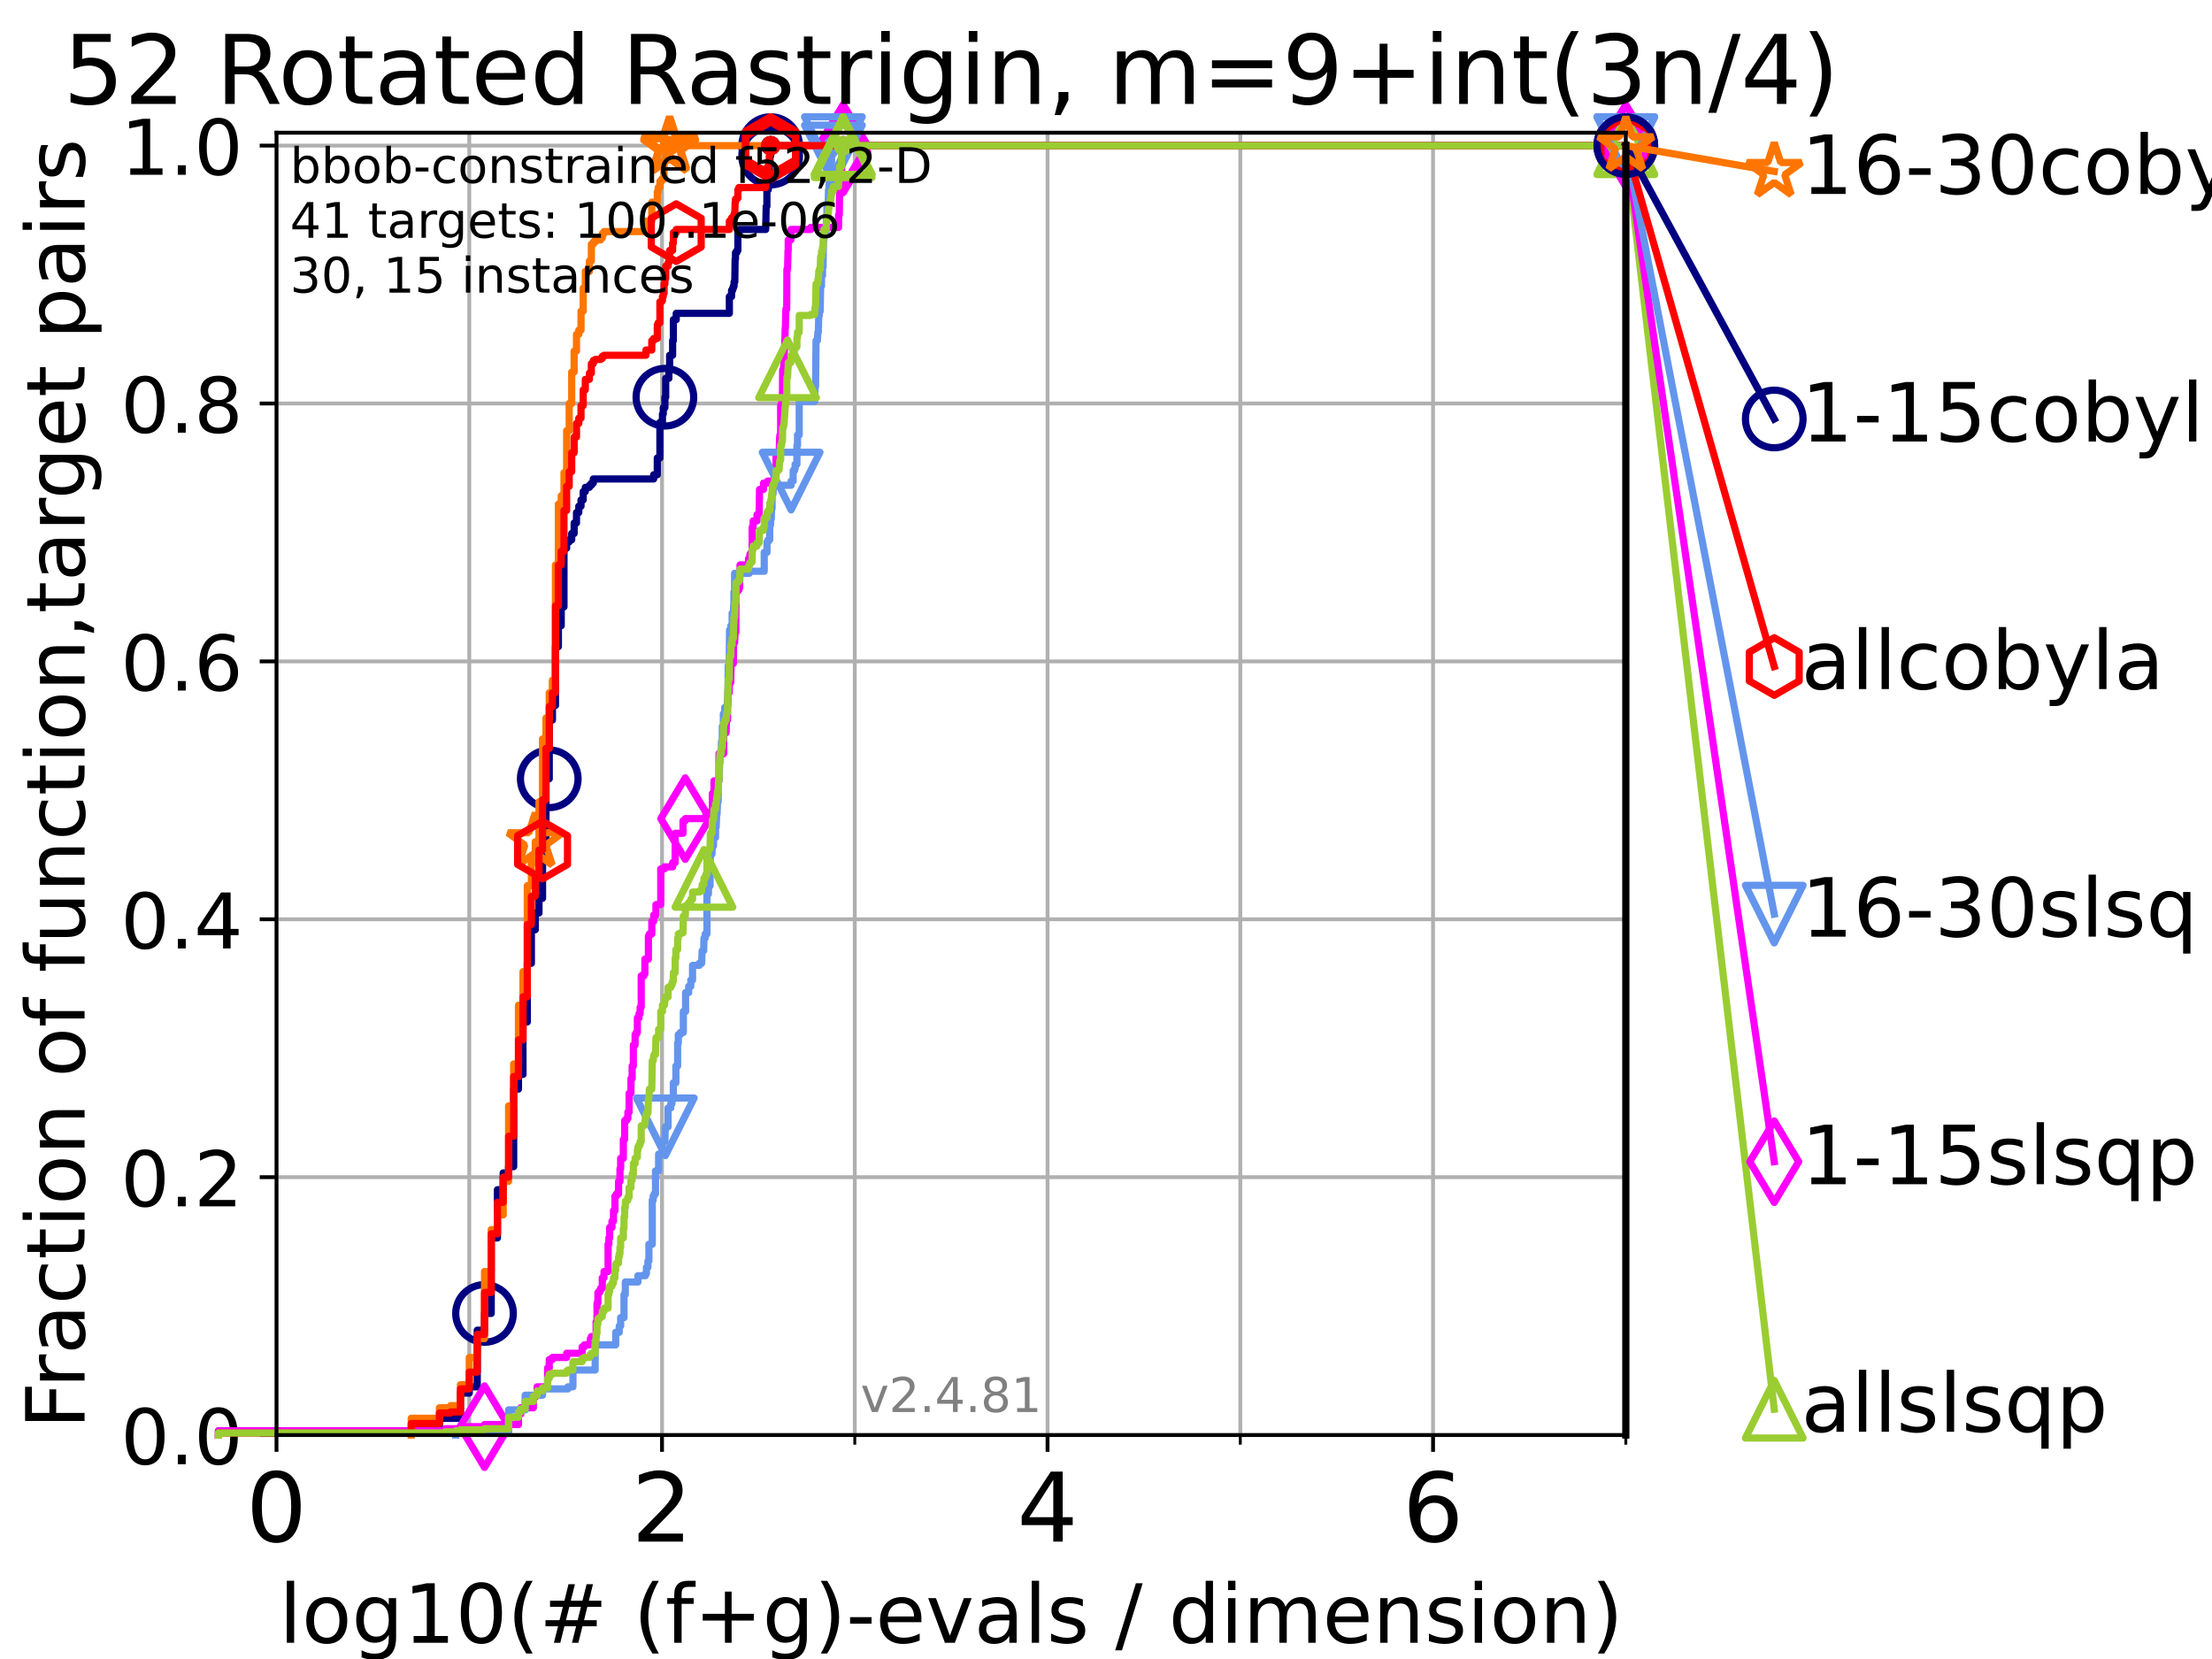 <?xml version="1.0" encoding="utf-8" standalone="no"?>
<!DOCTYPE svg PUBLIC "-//W3C//DTD SVG 1.1//EN"
  "http://www.w3.org/Graphics/SVG/1.1/DTD/svg11.dtd">
<!-- Created with matplotlib (https://matplotlib.org/) -->
<svg height="345.6pt" version="1.1" viewBox="0 0 460.8 345.6" width="460.8pt" xmlns="http://www.w3.org/2000/svg" xmlns:xlink="http://www.w3.org/1999/xlink">
 <defs>
  <style type="text/css">*{stroke-linecap:butt;stroke-linejoin:round;}</style>
 </defs>
 <g id="figure_1">
  <g id="patch_1">
   <path d="M 0 345.6 
L 460.8 345.6 
L 460.8 0 
L 0 0 
z
" style="fill:#ffffff;"/>
  </g>
  <g id="axes_1">
   <g id="patch_2">
    <path d="M 57.6 298.944 
L 338.688 298.944 
L 338.688 27.648 
L 57.6 27.648 
z
" style="fill:#ffffff;"/>
   </g>
   <g id="matplotlib.axis_1">
    <g id="xtick_1">
     <g id="line2d_1">
      <path clip-path="url(#pfff8f559c0)" d="M 57.6 298.944 
L 57.6 27.648 
" style="fill:none;stroke:#b0b0b0;stroke-linecap:square;stroke-width:0.8;"/>
     </g>
     <g id="line2d_2">
      <defs>
       <path d="M 0 0 
L 0 3.5 
" id="m300d52a7b6" style="stroke:#000000;stroke-width:0.8;"/>
      </defs>
      <g>
       <use style="stroke:#000000;stroke-width:0.8;" x="57.6" xlink:href="#m300d52a7b6" y="298.944"/>
      </g>
     </g>
     <g id="text_1">
      <!-- 0 -->
      <g transform="translate(51.237 321.141)scale(0.2 -0.2)">
       <defs>
        <path d="M 31.781 66.406 
Q 24.172 66.406 20.328 58.906 
Q 16.5 51.422 16.5 36.375 
Q 16.5 21.391 20.328 13.891 
Q 24.172 6.391 31.781 6.391 
Q 39.453 6.391 43.281 13.891 
Q 47.125 21.391 47.125 36.375 
Q 47.125 51.422 43.281 58.906 
Q 39.453 66.406 31.781 66.406 
z
M 31.781 74.219 
Q 44.047 74.219 50.516 64.516 
Q 56.984 54.828 56.984 36.375 
Q 56.984 17.969 50.516 8.266 
Q 44.047 -1.422 31.781 -1.422 
Q 19.531 -1.422 13.062 8.266 
Q 6.594 17.969 6.594 36.375 
Q 6.594 54.828 13.062 64.516 
Q 19.531 74.219 31.781 74.219 
z
" id="DejaVuSans-48"/>
       </defs>
       <use xlink:href="#DejaVuSans-48"/>
      </g>
     </g>
    </g>
    <g id="xtick_2">
     <g id="line2d_3">
      <path clip-path="url(#pfff8f559c0)" d="M 137.911 298.944 
L 137.911 27.648 
" style="fill:none;stroke:#b0b0b0;stroke-linecap:square;stroke-width:0.8;"/>
     </g>
     <g id="line2d_4">
      <g>
       <use style="stroke:#000000;stroke-width:0.8;" x="137.911" xlink:href="#m300d52a7b6" y="298.944"/>
      </g>
     </g>
     <g id="text_2">
      <!-- 2 -->
      <g transform="translate(131.548 321.141)scale(0.2 -0.2)">
       <defs>
        <path d="M 19.188 8.297 
L 53.609 8.297 
L 53.609 0 
L 7.328 0 
L 7.328 8.297 
Q 12.938 14.109 22.625 23.891 
Q 32.328 33.688 34.812 36.531 
Q 39.547 41.844 41.422 45.531 
Q 43.312 49.219 43.312 52.781 
Q 43.312 58.594 39.234 62.25 
Q 35.156 65.922 28.609 65.922 
Q 23.969 65.922 18.812 64.312 
Q 13.672 62.703 7.812 59.422 
L 7.812 69.391 
Q 13.766 71.781 18.938 73 
Q 24.125 74.219 28.422 74.219 
Q 39.75 74.219 46.484 68.547 
Q 53.219 62.891 53.219 53.422 
Q 53.219 48.922 51.531 44.891 
Q 49.859 40.875 45.406 35.406 
Q 44.188 33.984 37.641 27.219 
Q 31.109 20.453 19.188 8.297 
z
" id="DejaVuSans-50"/>
       </defs>
       <use xlink:href="#DejaVuSans-50"/>
      </g>
     </g>
    </g>
    <g id="xtick_3">
     <g id="line2d_5">
      <path clip-path="url(#pfff8f559c0)" d="M 218.222 298.944 
L 218.222 27.648 
" style="fill:none;stroke:#b0b0b0;stroke-linecap:square;stroke-width:0.8;"/>
     </g>
     <g id="line2d_6">
      <g>
       <use style="stroke:#000000;stroke-width:0.8;" x="218.222" xlink:href="#m300d52a7b6" y="298.944"/>
      </g>
     </g>
     <g id="text_3">
      <!-- 4 -->
      <g transform="translate(211.859 321.141)scale(0.2 -0.2)">
       <defs>
        <path d="M 37.797 64.312 
L 12.891 25.391 
L 37.797 25.391 
z
M 35.203 72.906 
L 47.609 72.906 
L 47.609 25.391 
L 58.016 25.391 
L 58.016 17.188 
L 47.609 17.188 
L 47.609 0 
L 37.797 0 
L 37.797 17.188 
L 4.891 17.188 
L 4.891 26.703 
z
" id="DejaVuSans-52"/>
       </defs>
       <use xlink:href="#DejaVuSans-52"/>
      </g>
     </g>
    </g>
    <g id="xtick_4">
     <g id="line2d_7">
      <path clip-path="url(#pfff8f559c0)" d="M 298.533 298.944 
L 298.533 27.648 
" style="fill:none;stroke:#b0b0b0;stroke-linecap:square;stroke-width:0.8;"/>
     </g>
     <g id="line2d_8">
      <g>
       <use style="stroke:#000000;stroke-width:0.8;" x="298.533" xlink:href="#m300d52a7b6" y="298.944"/>
      </g>
     </g>
     <g id="text_4">
      <!-- 6 -->
      <g transform="translate(292.17 321.141)scale(0.2 -0.2)">
       <defs>
        <path d="M 33.016 40.375 
Q 26.375 40.375 22.484 35.828 
Q 18.609 31.297 18.609 23.391 
Q 18.609 15.531 22.484 10.953 
Q 26.375 6.391 33.016 6.391 
Q 39.656 6.391 43.531 10.953 
Q 47.406 15.531 47.406 23.391 
Q 47.406 31.297 43.531 35.828 
Q 39.656 40.375 33.016 40.375 
z
M 52.594 71.297 
L 52.594 62.312 
Q 48.875 64.062 45.094 64.984 
Q 41.312 65.922 37.594 65.922 
Q 27.828 65.922 22.672 59.328 
Q 17.531 52.734 16.797 39.406 
Q 19.672 43.656 24.016 45.922 
Q 28.375 48.188 33.594 48.188 
Q 44.578 48.188 50.953 41.516 
Q 57.328 34.859 57.328 23.391 
Q 57.328 12.156 50.688 5.359 
Q 44.047 -1.422 33.016 -1.422 
Q 20.359 -1.422 13.672 8.266 
Q 6.984 17.969 6.984 36.375 
Q 6.984 53.656 15.188 63.938 
Q 23.391 74.219 37.203 74.219 
Q 40.922 74.219 44.703 73.484 
Q 48.484 72.75 52.594 71.297 
z
" id="DejaVuSans-54"/>
       </defs>
       <use xlink:href="#DejaVuSans-54"/>
      </g>
     </g>
    </g>
    <g id="xtick_5">
     <g id="line2d_9">
      <path clip-path="url(#pfff8f559c0)" d="M 97.755 298.944 
L 97.755 27.648 
" style="fill:none;stroke:#b0b0b0;stroke-linecap:square;stroke-width:0.8;"/>
     </g>
     <g id="line2d_10">
      <defs>
       <path d="M 0 0 
L 0 2 
" id="me7745b7992" style="stroke:#000000;stroke-width:0.6;"/>
      </defs>
      <g>
       <use style="stroke:#000000;stroke-width:0.6;" x="97.755" xlink:href="#me7745b7992" y="298.944"/>
      </g>
     </g>
    </g>
    <g id="xtick_6">
     <g id="line2d_11">
      <path clip-path="url(#pfff8f559c0)" d="M 178.066 298.944 
L 178.066 27.648 
" style="fill:none;stroke:#b0b0b0;stroke-linecap:square;stroke-width:0.8;"/>
     </g>
     <g id="line2d_12">
      <g>
       <use style="stroke:#000000;stroke-width:0.6;" x="178.066" xlink:href="#me7745b7992" y="298.944"/>
      </g>
     </g>
    </g>
    <g id="xtick_7">
     <g id="line2d_13">
      <path clip-path="url(#pfff8f559c0)" d="M 258.377 298.944 
L 258.377 27.648 
" style="fill:none;stroke:#b0b0b0;stroke-linecap:square;stroke-width:0.8;"/>
     </g>
     <g id="line2d_14">
      <g>
       <use style="stroke:#000000;stroke-width:0.6;" x="258.377" xlink:href="#me7745b7992" y="298.944"/>
      </g>
     </g>
    </g>
    <g id="xtick_8">
     <g id="line2d_15">
      <path clip-path="url(#pfff8f559c0)" d="M 338.688 298.944 
L 338.688 27.648 
" style="fill:none;stroke:#b0b0b0;stroke-linecap:square;stroke-width:0.8;"/>
     </g>
     <g id="line2d_16">
      <g>
       <use style="stroke:#000000;stroke-width:0.6;" x="338.688" xlink:href="#me7745b7992" y="298.944"/>
      </g>
     </g>
    </g>
    <g id="text_5">
     <!-- log10(# (f+g)-evals / dimension) -->
     <g transform="translate(58.145 342.218)scale(0.17 -0.17)">
      <defs>
       <path d="M 9.422 75.984 
L 18.406 75.984 
L 18.406 0 
L 9.422 0 
z
" id="DejaVuSans-108"/>
       <path d="M 30.609 48.391 
Q 23.391 48.391 19.188 42.75 
Q 14.984 37.109 14.984 27.297 
Q 14.984 17.484 19.156 11.844 
Q 23.344 6.203 30.609 6.203 
Q 37.797 6.203 41.984 11.859 
Q 46.188 17.531 46.188 27.297 
Q 46.188 37.016 41.984 42.703 
Q 37.797 48.391 30.609 48.391 
z
M 30.609 56 
Q 42.328 56 49.016 48.375 
Q 55.719 40.766 55.719 27.297 
Q 55.719 13.875 49.016 6.219 
Q 42.328 -1.422 30.609 -1.422 
Q 18.844 -1.422 12.172 6.219 
Q 5.516 13.875 5.516 27.297 
Q 5.516 40.766 12.172 48.375 
Q 18.844 56 30.609 56 
z
" id="DejaVuSans-111"/>
       <path d="M 45.406 27.984 
Q 45.406 37.75 41.375 43.109 
Q 37.359 48.484 30.078 48.484 
Q 22.859 48.484 18.828 43.109 
Q 14.797 37.75 14.797 27.984 
Q 14.797 18.266 18.828 12.891 
Q 22.859 7.516 30.078 7.516 
Q 37.359 7.516 41.375 12.891 
Q 45.406 18.266 45.406 27.984 
z
M 54.391 6.781 
Q 54.391 -7.172 48.188 -13.984 
Q 42 -20.797 29.203 -20.797 
Q 24.469 -20.797 20.266 -20.094 
Q 16.062 -19.391 12.109 -17.922 
L 12.109 -9.188 
Q 16.062 -11.328 19.922 -12.344 
Q 23.781 -13.375 27.781 -13.375 
Q 36.625 -13.375 41.016 -8.766 
Q 45.406 -4.156 45.406 5.172 
L 45.406 9.625 
Q 42.625 4.781 38.281 2.391 
Q 33.938 0 27.875 0 
Q 17.828 0 11.672 7.656 
Q 5.516 15.328 5.516 27.984 
Q 5.516 40.672 11.672 48.328 
Q 17.828 56 27.875 56 
Q 33.938 56 38.281 53.609 
Q 42.625 51.219 45.406 46.391 
L 45.406 54.688 
L 54.391 54.688 
z
" id="DejaVuSans-103"/>
       <path d="M 12.406 8.297 
L 28.516 8.297 
L 28.516 63.922 
L 10.984 60.406 
L 10.984 69.391 
L 28.422 72.906 
L 38.281 72.906 
L 38.281 8.297 
L 54.391 8.297 
L 54.391 0 
L 12.406 0 
z
" id="DejaVuSans-49"/>
       <path d="M 31 75.875 
Q 24.469 64.656 21.281 53.656 
Q 18.109 42.672 18.109 31.391 
Q 18.109 20.125 21.312 9.062 
Q 24.516 -2 31 -13.188 
L 23.188 -13.188 
Q 15.875 -1.703 12.234 9.375 
Q 8.594 20.453 8.594 31.391 
Q 8.594 42.281 12.203 53.312 
Q 15.828 64.359 23.188 75.875 
z
" id="DejaVuSans-40"/>
       <path d="M 51.125 44 
L 36.922 44 
L 32.812 27.688 
L 47.125 27.688 
z
M 43.797 71.781 
L 38.719 51.516 
L 52.984 51.516 
L 58.109 71.781 
L 65.922 71.781 
L 60.891 51.516 
L 76.125 51.516 
L 76.125 44 
L 58.984 44 
L 54.984 27.688 
L 70.516 27.688 
L 70.516 20.219 
L 53.078 20.219 
L 48 0 
L 40.188 0 
L 45.219 20.219 
L 30.906 20.219 
L 25.875 0 
L 18.016 0 
L 23.094 20.219 
L 7.719 20.219 
L 7.719 27.688 
L 24.906 27.688 
L 29 44 
L 13.281 44 
L 13.281 51.516 
L 30.906 51.516 
L 35.891 71.781 
z
" id="DejaVuSans-35"/>
       <path id="DejaVuSans-32"/>
       <path d="M 37.109 75.984 
L 37.109 68.5 
L 28.516 68.5 
Q 23.688 68.5 21.797 66.547 
Q 19.922 64.594 19.922 59.516 
L 19.922 54.688 
L 34.719 54.688 
L 34.719 47.703 
L 19.922 47.703 
L 19.922 0 
L 10.891 0 
L 10.891 47.703 
L 2.297 47.703 
L 2.297 54.688 
L 10.891 54.688 
L 10.891 58.5 
Q 10.891 67.625 15.141 71.797 
Q 19.391 75.984 28.609 75.984 
z
" id="DejaVuSans-102"/>
       <path d="M 46 62.703 
L 46 35.5 
L 73.188 35.5 
L 73.188 27.203 
L 46 27.203 
L 46 0 
L 37.797 0 
L 37.797 27.203 
L 10.594 27.203 
L 10.594 35.5 
L 37.797 35.5 
L 37.797 62.703 
z
" id="DejaVuSans-43"/>
       <path d="M 8.016 75.875 
L 15.828 75.875 
Q 23.141 64.359 26.781 53.312 
Q 30.422 42.281 30.422 31.391 
Q 30.422 20.453 26.781 9.375 
Q 23.141 -1.703 15.828 -13.188 
L 8.016 -13.188 
Q 14.5 -2 17.703 9.062 
Q 20.906 20.125 20.906 31.391 
Q 20.906 42.672 17.703 53.656 
Q 14.5 64.656 8.016 75.875 
z
" id="DejaVuSans-41"/>
       <path d="M 4.891 31.391 
L 31.203 31.391 
L 31.203 23.391 
L 4.891 23.391 
z
" id="DejaVuSans-45"/>
       <path d="M 56.203 29.594 
L 56.203 25.203 
L 14.891 25.203 
Q 15.484 15.922 20.484 11.062 
Q 25.484 6.203 34.422 6.203 
Q 39.594 6.203 44.453 7.469 
Q 49.312 8.734 54.109 11.281 
L 54.109 2.781 
Q 49.266 0.734 44.188 -0.344 
Q 39.109 -1.422 33.891 -1.422 
Q 20.797 -1.422 13.156 6.188 
Q 5.516 13.812 5.516 26.812 
Q 5.516 40.234 12.766 48.109 
Q 20.016 56 32.328 56 
Q 43.359 56 49.781 48.891 
Q 56.203 41.797 56.203 29.594 
z
M 47.219 32.234 
Q 47.125 39.594 43.094 43.984 
Q 39.062 48.391 32.422 48.391 
Q 24.906 48.391 20.391 44.141 
Q 15.875 39.891 15.188 32.172 
z
" id="DejaVuSans-101"/>
       <path d="M 2.984 54.688 
L 12.5 54.688 
L 29.594 8.797 
L 46.688 54.688 
L 56.203 54.688 
L 35.688 0 
L 23.484 0 
z
" id="DejaVuSans-118"/>
       <path d="M 34.281 27.484 
Q 23.391 27.484 19.188 25 
Q 14.984 22.516 14.984 16.5 
Q 14.984 11.719 18.141 8.906 
Q 21.297 6.109 26.703 6.109 
Q 34.188 6.109 38.703 11.406 
Q 43.219 16.703 43.219 25.484 
L 43.219 27.484 
z
M 52.203 31.203 
L 52.203 0 
L 43.219 0 
L 43.219 8.297 
Q 40.141 3.328 35.547 0.953 
Q 30.953 -1.422 24.312 -1.422 
Q 15.922 -1.422 10.953 3.297 
Q 6 8.016 6 15.922 
Q 6 25.141 12.172 29.828 
Q 18.359 34.516 30.609 34.516 
L 43.219 34.516 
L 43.219 35.406 
Q 43.219 41.609 39.141 45 
Q 35.062 48.391 27.688 48.391 
Q 23 48.391 18.547 47.266 
Q 14.109 46.141 10.016 43.891 
L 10.016 52.203 
Q 14.938 54.109 19.578 55.047 
Q 24.219 56 28.609 56 
Q 40.484 56 46.344 49.844 
Q 52.203 43.703 52.203 31.203 
z
" id="DejaVuSans-97"/>
       <path d="M 44.281 53.078 
L 44.281 44.578 
Q 40.484 46.531 36.375 47.5 
Q 32.281 48.484 27.875 48.484 
Q 21.188 48.484 17.844 46.438 
Q 14.5 44.391 14.5 40.281 
Q 14.5 37.156 16.891 35.375 
Q 19.281 33.594 26.516 31.984 
L 29.594 31.297 
Q 39.156 29.25 43.188 25.516 
Q 47.219 21.781 47.219 15.094 
Q 47.219 7.469 41.188 3.016 
Q 35.156 -1.422 24.609 -1.422 
Q 20.219 -1.422 15.453 -0.562 
Q 10.688 0.297 5.422 2 
L 5.422 11.281 
Q 10.406 8.688 15.234 7.391 
Q 20.062 6.109 24.812 6.109 
Q 31.156 6.109 34.562 8.281 
Q 37.984 10.453 37.984 14.406 
Q 37.984 18.062 35.516 20.016 
Q 33.062 21.969 24.703 23.781 
L 21.578 24.516 
Q 13.234 26.266 9.516 29.906 
Q 5.812 33.547 5.812 39.891 
Q 5.812 47.609 11.281 51.797 
Q 16.75 56 26.812 56 
Q 31.781 56 36.172 55.266 
Q 40.578 54.547 44.281 53.078 
z
" id="DejaVuSans-115"/>
       <path d="M 25.391 72.906 
L 33.688 72.906 
L 8.297 -9.281 
L 0 -9.281 
z
" id="DejaVuSans-47"/>
       <path d="M 45.406 46.391 
L 45.406 75.984 
L 54.391 75.984 
L 54.391 0 
L 45.406 0 
L 45.406 8.203 
Q 42.578 3.328 38.25 0.953 
Q 33.938 -1.422 27.875 -1.422 
Q 17.969 -1.422 11.734 6.484 
Q 5.516 14.406 5.516 27.297 
Q 5.516 40.188 11.734 48.094 
Q 17.969 56 27.875 56 
Q 33.938 56 38.25 53.625 
Q 42.578 51.266 45.406 46.391 
z
M 14.797 27.297 
Q 14.797 17.391 18.875 11.75 
Q 22.953 6.109 30.078 6.109 
Q 37.203 6.109 41.297 11.75 
Q 45.406 17.391 45.406 27.297 
Q 45.406 37.203 41.297 42.844 
Q 37.203 48.484 30.078 48.484 
Q 22.953 48.484 18.875 42.844 
Q 14.797 37.203 14.797 27.297 
z
" id="DejaVuSans-100"/>
       <path d="M 9.422 54.688 
L 18.406 54.688 
L 18.406 0 
L 9.422 0 
z
M 9.422 75.984 
L 18.406 75.984 
L 18.406 64.594 
L 9.422 64.594 
z
" id="DejaVuSans-105"/>
       <path d="M 52 44.188 
Q 55.375 50.25 60.062 53.125 
Q 64.75 56 71.094 56 
Q 79.641 56 84.281 50.016 
Q 88.922 44.047 88.922 33.016 
L 88.922 0 
L 79.891 0 
L 79.891 32.719 
Q 79.891 40.578 77.094 44.375 
Q 74.312 48.188 68.609 48.188 
Q 61.625 48.188 57.562 43.547 
Q 53.516 38.922 53.516 30.906 
L 53.516 0 
L 44.484 0 
L 44.484 32.719 
Q 44.484 40.625 41.703 44.406 
Q 38.922 48.188 33.109 48.188 
Q 26.219 48.188 22.156 43.531 
Q 18.109 38.875 18.109 30.906 
L 18.109 0 
L 9.078 0 
L 9.078 54.688 
L 18.109 54.688 
L 18.109 46.188 
Q 21.188 51.219 25.484 53.609 
Q 29.781 56 35.688 56 
Q 41.656 56 45.828 52.969 
Q 50 49.953 52 44.188 
z
" id="DejaVuSans-109"/>
       <path d="M 54.891 33.016 
L 54.891 0 
L 45.906 0 
L 45.906 32.719 
Q 45.906 40.484 42.875 44.328 
Q 39.844 48.188 33.797 48.188 
Q 26.516 48.188 22.312 43.547 
Q 18.109 38.922 18.109 30.906 
L 18.109 0 
L 9.078 0 
L 9.078 54.688 
L 18.109 54.688 
L 18.109 46.188 
Q 21.344 51.125 25.703 53.562 
Q 30.078 56 35.797 56 
Q 45.219 56 50.047 50.172 
Q 54.891 44.344 54.891 33.016 
z
" id="DejaVuSans-110"/>
      </defs>
      <use xlink:href="#DejaVuSans-108"/>
      <use x="27.783" xlink:href="#DejaVuSans-111"/>
      <use x="88.965" xlink:href="#DejaVuSans-103"/>
      <use x="152.441" xlink:href="#DejaVuSans-49"/>
      <use x="216.064" xlink:href="#DejaVuSans-48"/>
      <use x="279.688" xlink:href="#DejaVuSans-40"/>
      <use x="318.701" xlink:href="#DejaVuSans-35"/>
      <use x="402.49" xlink:href="#DejaVuSans-32"/>
      <use x="434.277" xlink:href="#DejaVuSans-40"/>
      <use x="473.291" xlink:href="#DejaVuSans-102"/>
      <use x="508.496" xlink:href="#DejaVuSans-43"/>
      <use x="592.285" xlink:href="#DejaVuSans-103"/>
      <use x="655.762" xlink:href="#DejaVuSans-41"/>
      <use x="694.775" xlink:href="#DejaVuSans-45"/>
      <use x="730.859" xlink:href="#DejaVuSans-101"/>
      <use x="792.383" xlink:href="#DejaVuSans-118"/>
      <use x="851.562" xlink:href="#DejaVuSans-97"/>
      <use x="912.842" xlink:href="#DejaVuSans-108"/>
      <use x="940.625" xlink:href="#DejaVuSans-115"/>
      <use x="992.725" xlink:href="#DejaVuSans-32"/>
      <use x="1024.512" xlink:href="#DejaVuSans-47"/>
      <use x="1058.203" xlink:href="#DejaVuSans-32"/>
      <use x="1089.99" xlink:href="#DejaVuSans-100"/>
      <use x="1153.467" xlink:href="#DejaVuSans-105"/>
      <use x="1181.25" xlink:href="#DejaVuSans-109"/>
      <use x="1278.662" xlink:href="#DejaVuSans-101"/>
      <use x="1340.186" xlink:href="#DejaVuSans-110"/>
      <use x="1403.564" xlink:href="#DejaVuSans-115"/>
      <use x="1455.664" xlink:href="#DejaVuSans-105"/>
      <use x="1483.447" xlink:href="#DejaVuSans-111"/>
      <use x="1544.629" xlink:href="#DejaVuSans-110"/>
      <use x="1608.008" xlink:href="#DejaVuSans-41"/>
     </g>
    </g>
   </g>
   <g id="matplotlib.axis_2">
    <g id="ytick_1">
     <g id="line2d_17">
      <path clip-path="url(#pfff8f559c0)" d="M 57.6 298.944 
L 338.688 298.944 
" style="fill:none;stroke:#b0b0b0;stroke-linecap:square;stroke-width:0.8;"/>
     </g>
     <g id="line2d_18">
      <defs>
       <path d="M 0 0 
L -3.5 0 
" id="m69ce7e56d3" style="stroke:#000000;stroke-width:0.8;"/>
      </defs>
      <g>
       <use style="stroke:#000000;stroke-width:0.8;" x="57.6" xlink:href="#m69ce7e56d3" y="298.944"/>
      </g>
     </g>
     <g id="text_6">
      <!-- 0.0 -->
      <g transform="translate(25.155 305.023)scale(0.16 -0.16)">
       <defs>
        <path d="M 10.688 12.406 
L 21 12.406 
L 21 0 
L 10.688 0 
z
" id="DejaVuSans-46"/>
       </defs>
       <use xlink:href="#DejaVuSans-48"/>
       <use x="63.623" xlink:href="#DejaVuSans-46"/>
       <use x="95.41" xlink:href="#DejaVuSans-48"/>
      </g>
     </g>
    </g>
    <g id="ytick_2">
     <g id="line2d_19">
      <path clip-path="url(#pfff8f559c0)" d="M 57.6 245.222 
L 338.688 245.222 
" style="fill:none;stroke:#b0b0b0;stroke-linecap:square;stroke-width:0.8;"/>
     </g>
     <g id="line2d_20">
      <g>
       <use style="stroke:#000000;stroke-width:0.8;" x="57.6" xlink:href="#m69ce7e56d3" y="245.222"/>
      </g>
     </g>
     <g id="text_7">
      <!-- 0.2 -->
      <g transform="translate(25.155 251.301)scale(0.16 -0.16)">
       <use xlink:href="#DejaVuSans-48"/>
       <use x="63.623" xlink:href="#DejaVuSans-46"/>
       <use x="95.41" xlink:href="#DejaVuSans-50"/>
      </g>
     </g>
    </g>
    <g id="ytick_3">
     <g id="line2d_21">
      <path clip-path="url(#pfff8f559c0)" d="M 57.6 191.5 
L 338.688 191.5 
" style="fill:none;stroke:#b0b0b0;stroke-linecap:square;stroke-width:0.8;"/>
     </g>
     <g id="line2d_22">
      <g>
       <use style="stroke:#000000;stroke-width:0.8;" x="57.6" xlink:href="#m69ce7e56d3" y="191.5"/>
      </g>
     </g>
     <g id="text_8">
      <!-- 0.4 -->
      <g transform="translate(25.155 197.579)scale(0.16 -0.16)">
       <use xlink:href="#DejaVuSans-48"/>
       <use x="63.623" xlink:href="#DejaVuSans-46"/>
       <use x="95.41" xlink:href="#DejaVuSans-52"/>
      </g>
     </g>
    </g>
    <g id="ytick_4">
     <g id="line2d_23">
      <path clip-path="url(#pfff8f559c0)" d="M 57.6 137.778 
L 338.688 137.778 
" style="fill:none;stroke:#b0b0b0;stroke-linecap:square;stroke-width:0.8;"/>
     </g>
     <g id="line2d_24">
      <g>
       <use style="stroke:#000000;stroke-width:0.8;" x="57.6" xlink:href="#m69ce7e56d3" y="137.778"/>
      </g>
     </g>
     <g id="text_9">
      <!-- 0.6 -->
      <g transform="translate(25.155 143.857)scale(0.16 -0.16)">
       <use xlink:href="#DejaVuSans-48"/>
       <use x="63.623" xlink:href="#DejaVuSans-46"/>
       <use x="95.41" xlink:href="#DejaVuSans-54"/>
      </g>
     </g>
    </g>
    <g id="ytick_5">
     <g id="line2d_25">
      <path clip-path="url(#pfff8f559c0)" d="M 57.6 84.056 
L 338.688 84.056 
" style="fill:none;stroke:#b0b0b0;stroke-linecap:square;stroke-width:0.8;"/>
     </g>
     <g id="line2d_26">
      <g>
       <use style="stroke:#000000;stroke-width:0.8;" x="57.6" xlink:href="#m69ce7e56d3" y="84.056"/>
      </g>
     </g>
     <g id="text_10">
      <!-- 0.8 -->
      <g transform="translate(25.155 90.135)scale(0.16 -0.16)">
       <defs>
        <path d="M 31.781 34.625 
Q 24.75 34.625 20.719 30.859 
Q 16.703 27.094 16.703 20.516 
Q 16.703 13.922 20.719 10.156 
Q 24.75 6.391 31.781 6.391 
Q 38.812 6.391 42.859 10.172 
Q 46.922 13.969 46.922 20.516 
Q 46.922 27.094 42.891 30.859 
Q 38.875 34.625 31.781 34.625 
z
M 21.922 38.812 
Q 15.578 40.375 12.031 44.719 
Q 8.5 49.078 8.5 55.328 
Q 8.5 64.062 14.719 69.141 
Q 20.953 74.219 31.781 74.219 
Q 42.672 74.219 48.875 69.141 
Q 55.078 64.062 55.078 55.328 
Q 55.078 49.078 51.531 44.719 
Q 48 40.375 41.703 38.812 
Q 48.828 37.156 52.797 32.312 
Q 56.781 27.484 56.781 20.516 
Q 56.781 9.906 50.312 4.234 
Q 43.844 -1.422 31.781 -1.422 
Q 19.734 -1.422 13.25 4.234 
Q 6.781 9.906 6.781 20.516 
Q 6.781 27.484 10.781 32.312 
Q 14.797 37.156 21.922 38.812 
z
M 18.312 54.391 
Q 18.312 48.734 21.844 45.562 
Q 25.391 42.391 31.781 42.391 
Q 38.141 42.391 41.719 45.562 
Q 45.312 48.734 45.312 54.391 
Q 45.312 60.062 41.719 63.234 
Q 38.141 66.406 31.781 66.406 
Q 25.391 66.406 21.844 63.234 
Q 18.312 60.062 18.312 54.391 
z
" id="DejaVuSans-56"/>
       </defs>
       <use xlink:href="#DejaVuSans-48"/>
       <use x="63.623" xlink:href="#DejaVuSans-46"/>
       <use x="95.41" xlink:href="#DejaVuSans-56"/>
      </g>
     </g>
    </g>
    <g id="ytick_6">
     <g id="line2d_27">
      <path clip-path="url(#pfff8f559c0)" d="M 57.6 30.334 
L 338.688 30.334 
" style="fill:none;stroke:#b0b0b0;stroke-linecap:square;stroke-width:0.8;"/>
     </g>
     <g id="line2d_28">
      <g>
       <use style="stroke:#000000;stroke-width:0.8;" x="57.6" xlink:href="#m69ce7e56d3" y="30.334"/>
      </g>
     </g>
     <g id="text_11">
      <!-- 1.0 -->
      <g transform="translate(25.155 36.413)scale(0.16 -0.16)">
       <use xlink:href="#DejaVuSans-49"/>
       <use x="63.623" xlink:href="#DejaVuSans-46"/>
       <use x="95.41" xlink:href="#DejaVuSans-48"/>
      </g>
     </g>
    </g>
    <g id="text_12">
     <!-- Fraction of function,target pairs -->
     <g transform="translate(17.62 297.681)rotate(-90)scale(0.17 -0.17)">
      <defs>
       <path d="M 9.812 72.906 
L 51.703 72.906 
L 51.703 64.594 
L 19.672 64.594 
L 19.672 43.109 
L 48.578 43.109 
L 48.578 34.812 
L 19.672 34.812 
L 19.672 0 
L 9.812 0 
z
" id="DejaVuSans-70"/>
       <path d="M 41.109 46.297 
Q 39.594 47.172 37.812 47.578 
Q 36.031 48 33.891 48 
Q 26.266 48 22.188 43.047 
Q 18.109 38.094 18.109 28.812 
L 18.109 0 
L 9.078 0 
L 9.078 54.688 
L 18.109 54.688 
L 18.109 46.188 
Q 20.953 51.172 25.484 53.578 
Q 30.031 56 36.531 56 
Q 37.453 56 38.578 55.875 
Q 39.703 55.766 41.062 55.516 
z
" id="DejaVuSans-114"/>
       <path d="M 48.781 52.594 
L 48.781 44.188 
Q 44.969 46.297 41.141 47.344 
Q 37.312 48.391 33.406 48.391 
Q 24.656 48.391 19.812 42.844 
Q 14.984 37.312 14.984 27.297 
Q 14.984 17.281 19.812 11.734 
Q 24.656 6.203 33.406 6.203 
Q 37.312 6.203 41.141 7.25 
Q 44.969 8.297 48.781 10.406 
L 48.781 2.094 
Q 45.016 0.344 40.984 -0.531 
Q 36.969 -1.422 32.422 -1.422 
Q 20.062 -1.422 12.781 6.344 
Q 5.516 14.109 5.516 27.297 
Q 5.516 40.672 12.859 48.328 
Q 20.219 56 33.016 56 
Q 37.156 56 41.109 55.141 
Q 45.062 54.297 48.781 52.594 
z
" id="DejaVuSans-99"/>
       <path d="M 18.312 70.219 
L 18.312 54.688 
L 36.812 54.688 
L 36.812 47.703 
L 18.312 47.703 
L 18.312 18.016 
Q 18.312 11.328 20.141 9.422 
Q 21.969 7.516 27.594 7.516 
L 36.812 7.516 
L 36.812 0 
L 27.594 0 
Q 17.188 0 13.234 3.875 
Q 9.281 7.766 9.281 18.016 
L 9.281 47.703 
L 2.688 47.703 
L 2.688 54.688 
L 9.281 54.688 
L 9.281 70.219 
z
" id="DejaVuSans-116"/>
       <path d="M 8.5 21.578 
L 8.5 54.688 
L 17.484 54.688 
L 17.484 21.922 
Q 17.484 14.156 20.5 10.266 
Q 23.531 6.391 29.594 6.391 
Q 36.859 6.391 41.078 11.031 
Q 45.312 15.672 45.312 23.688 
L 45.312 54.688 
L 54.297 54.688 
L 54.297 0 
L 45.312 0 
L 45.312 8.406 
Q 42.047 3.422 37.719 1 
Q 33.406 -1.422 27.688 -1.422 
Q 18.266 -1.422 13.375 4.438 
Q 8.5 10.297 8.5 21.578 
z
M 31.109 56 
z
" id="DejaVuSans-117"/>
       <path d="M 11.719 12.406 
L 22.016 12.406 
L 22.016 4 
L 14.016 -11.625 
L 7.719 -11.625 
L 11.719 4 
z
" id="DejaVuSans-44"/>
       <path d="M 18.109 8.203 
L 18.109 -20.797 
L 9.078 -20.797 
L 9.078 54.688 
L 18.109 54.688 
L 18.109 46.391 
Q 20.953 51.266 25.266 53.625 
Q 29.594 56 35.594 56 
Q 45.562 56 51.781 48.094 
Q 58.016 40.188 58.016 27.297 
Q 58.016 14.406 51.781 6.484 
Q 45.562 -1.422 35.594 -1.422 
Q 29.594 -1.422 25.266 0.953 
Q 20.953 3.328 18.109 8.203 
z
M 48.688 27.297 
Q 48.688 37.203 44.609 42.844 
Q 40.531 48.484 33.406 48.484 
Q 26.266 48.484 22.188 42.844 
Q 18.109 37.203 18.109 27.297 
Q 18.109 17.391 22.188 11.75 
Q 26.266 6.109 33.406 6.109 
Q 40.531 6.109 44.609 11.75 
Q 48.688 17.391 48.688 27.297 
z
" id="DejaVuSans-112"/>
      </defs>
      <use xlink:href="#DejaVuSans-70"/>
      <use x="50.27" xlink:href="#DejaVuSans-114"/>
      <use x="91.383" xlink:href="#DejaVuSans-97"/>
      <use x="152.662" xlink:href="#DejaVuSans-99"/>
      <use x="207.643" xlink:href="#DejaVuSans-116"/>
      <use x="246.852" xlink:href="#DejaVuSans-105"/>
      <use x="274.635" xlink:href="#DejaVuSans-111"/>
      <use x="335.816" xlink:href="#DejaVuSans-110"/>
      <use x="399.195" xlink:href="#DejaVuSans-32"/>
      <use x="430.982" xlink:href="#DejaVuSans-111"/>
      <use x="492.164" xlink:href="#DejaVuSans-102"/>
      <use x="527.369" xlink:href="#DejaVuSans-32"/>
      <use x="559.156" xlink:href="#DejaVuSans-102"/>
      <use x="594.361" xlink:href="#DejaVuSans-117"/>
      <use x="657.74" xlink:href="#DejaVuSans-110"/>
      <use x="721.119" xlink:href="#DejaVuSans-99"/>
      <use x="776.1" xlink:href="#DejaVuSans-116"/>
      <use x="815.309" xlink:href="#DejaVuSans-105"/>
      <use x="843.092" xlink:href="#DejaVuSans-111"/>
      <use x="904.273" xlink:href="#DejaVuSans-110"/>
      <use x="967.652" xlink:href="#DejaVuSans-44"/>
      <use x="999.439" xlink:href="#DejaVuSans-116"/>
      <use x="1038.648" xlink:href="#DejaVuSans-97"/>
      <use x="1099.928" xlink:href="#DejaVuSans-114"/>
      <use x="1139.291" xlink:href="#DejaVuSans-103"/>
      <use x="1202.768" xlink:href="#DejaVuSans-101"/>
      <use x="1264.291" xlink:href="#DejaVuSans-116"/>
      <use x="1303.5" xlink:href="#DejaVuSans-32"/>
      <use x="1335.287" xlink:href="#DejaVuSans-112"/>
      <use x="1398.764" xlink:href="#DejaVuSans-97"/>
      <use x="1460.043" xlink:href="#DejaVuSans-105"/>
      <use x="1487.826" xlink:href="#DejaVuSans-114"/>
      <use x="1528.939" xlink:href="#DejaVuSans-115"/>
     </g>
    </g>
   </g>
   <g id="line2d_29">
    <defs>
     <path d="M 0 1.5 
C 0.398 1.5 0.779 1.342 1.061 1.061 
C 1.342 0.779 1.5 0.398 1.5 0 
C 1.5 -0.398 1.342 -0.779 1.061 -1.061 
C 0.779 -1.342 0.398 -1.5 0 -1.5 
C -0.398 -1.5 -0.779 -1.342 -1.061 -1.061 
C -1.342 -0.779 -1.5 -0.398 -1.5 0 
C -1.5 0.398 -1.342 0.779 -1.061 1.061 
C -0.779 1.342 -0.398 1.5 0 1.5 
z
" id="macb17f88ff" style="stroke:#000080;"/>
    </defs>
    <g>
     <use style="fill:#000080;stroke:#000080;" x="160.538" xlink:href="#macb17f88ff" y="30.334"/>
     <use style="fill:#000080;stroke:#000080;" x="160.538" xlink:href="#macb17f88ff" y="30.334"/>
    </g>
   </g>
   <g id="line2d_30">
    <path d="M 45.512 298.944 
L 45.512 298.07 
L 85.667 298.07 
L 85.667 297.634 
L 91.535 297.634 
L 91.535 295.45 
L 95.918 295.45 
L 95.918 290.209 
L 97.755 290.209 
L 97.755 288.898 
L 99.418 288.898 
L 99.418 277.106 
L 100.935 277.106 
L 100.935 273.612 
L 102.331 273.612 
L 102.331 257.888 
L 103.623 257.888 
L 103.623 247.843 
L 104.826 247.843 
L 104.826 244.348 
L 105.952 244.348 
L 105.952 243.038 
L 107.009 243.038 
L 107.009 226.878 
L 108.006 226.878 
L 108.006 223.821 
L 108.949 223.821 
L 108.949 212.901 
L 109.843 212.901 
L 109.843 200.672 
L 110.694 200.672 
L 110.694 193.684 
L 111.506 193.684 
L 111.506 190.19 
L 112.281 190.19 
L 112.281 187.132 
L 113.023 187.132 
L 113.023 179.271 
L 113.735 179.271 
L 113.735 162.237 
L 114.419 162.237 
L 114.419 150.007 
L 115.077 150.007 
L 115.077 146.95 
L 115.711 146.95 
L 115.711 134.721 
L 116.323 134.721 
L 116.323 130.353 
L 116.914 130.353 
L 116.914 126.422 
L 117.486 126.422 
L 117.486 114.193 
L 118.04 114.193 
L 118.04 112.883 
L 118.577 112.883 
L 118.577 112.446 
L 119.097 112.446 
L 119.097 111.135 
L 119.603 111.135 
L 119.603 108.952 
L 120.094 108.952 
L 120.094 106.768 
L 120.572 106.768 
L 120.572 105.458 
L 121.037 105.458 
L 121.037 104.147 
L 121.49 104.147 
L 121.49 102.4 
L 121.931 102.4 
L 121.931 101.527 
L 122.782 101.527 
L 122.782 101.09 
L 123.193 101.09 
L 123.193 100.653 
L 123.594 100.653 
L 123.594 99.78 
L 136.17 99.78 
L 136.17 98.906 
L 136.924 98.906 
L 136.924 95.412 
L 137.469 95.412 
L 137.469 87.987 
L 137.998 87.987 
L 137.998 86.24 
L 138.171 86.24 
L 138.171 84.93 
L 138.511 84.93 
L 138.511 82.746 
L 138.678 82.746 
L 138.678 78.815 
L 139.334 78.815 
L 139.334 77.068 
L 139.494 77.068 
L 139.494 74.011 
L 140.119 74.011 
L 140.119 70.953 
L 140.272 70.953 
L 140.272 66.586 
L 140.871 66.586 
L 140.871 65.275 
L 151.936 65.275 
L 151.936 61.781 
L 152.398 61.781 
L 152.398 60.471 
L 152.625 60.471 
L 152.625 60.034 
L 152.774 60.034 
L 152.774 59.597 
L 152.922 59.597 
L 152.922 58.724 
L 153.069 58.724 
L 153.142 53.919 
L 153.215 53.919 
L 153.215 52.609 
L 153.502 52.609 
L 153.502 52.172 
L 153.715 52.172 
L 153.715 48.678 
L 153.925 48.678 
L 153.925 47.805 
L 159.507 47.805 
L 159.608 43 
L 159.758 43 
L 159.758 39.506 
L 160.055 39.506 
L 160.152 37.322 
L 160.201 37.322 
L 160.298 33.828 
L 160.394 33.828 
L 160.394 32.518 
L 160.538 32.518 
L 160.538 30.334 
L 338.688 30.334 
L 338.688 30.334 
" style="fill:none;stroke:#000080;stroke-linecap:square;stroke-width:1.5;"/>
   </g>
   <g id="line2d_31">
    <defs>
     <path d="M 0 6 
C 1.591 6 3.117 5.368 4.243 4.243 
C 5.368 3.117 6 1.591 6 0 
C 6 -1.591 5.368 -3.117 4.243 -4.243 
C 3.117 -5.368 1.591 -6 0 -6 
C -1.591 -6 -3.117 -5.368 -4.243 -4.243 
C -5.368 -3.117 -6 -1.591 -6 0 
C -6 1.591 -5.368 3.117 -4.243 4.243 
C -3.117 5.368 -1.591 6 0 6 
z
" id="m4bdd44d1a2" style="stroke:#000080;stroke-width:1.5;"/>
    </defs>
    <g>
     <use style="fill-opacity:0;stroke:#000080;stroke-width:1.5;" x="100.935" xlink:href="#m4bdd44d1a2" y="273.612"/>
     <use style="fill-opacity:0;stroke:#000080;stroke-width:1.5;" x="114.419" xlink:href="#m4bdd44d1a2" y="162.237"/>
     <use style="fill-opacity:0;stroke:#000080;stroke-width:1.5;" x="138.511" xlink:href="#m4bdd44d1a2" y="82.746"/>
     <use style="fill-opacity:0;stroke:#000080;stroke-width:1.5;" x="160.538" xlink:href="#m4bdd44d1a2" y="32.518"/>
     <use style="fill-opacity:0;stroke:#000080;stroke-width:1.5;" x="160.538" xlink:href="#m4bdd44d1a2" y="30.334"/>
     <use style="fill-opacity:0;stroke:#000080;stroke-width:1.5;" x="338.688" xlink:href="#m4bdd44d1a2" y="30.334"/>
    </g>
   </g>
   <g id="line2d_32">
    <path style="fill:none;stroke:#000080;stroke-linecap:square;stroke-width:1.5;"/>
    <g/>
   </g>
   <g id="line2d_33">
    <defs>
     <path d="M 0 1.5 
C 0.398 1.5 0.779 1.342 1.061 1.061 
C 1.342 0.779 1.5 0.398 1.5 0 
C 1.5 -0.398 1.342 -0.779 1.061 -1.061 
C 0.779 -1.342 0.398 -1.5 0 -1.5 
C -0.398 -1.5 -0.779 -1.342 -1.061 -1.061 
C -1.342 -0.779 -1.5 -0.398 -1.5 0 
C -1.5 0.398 -1.342 0.779 -1.061 1.061 
C -0.779 1.342 -0.398 1.5 0 1.5 
z
" id="mec4df75799" style="stroke:#ff00ff;"/>
    </defs>
    <g>
     <use style="fill:#ff00ff;stroke:#ff00ff;" x="175.648" xlink:href="#mec4df75799" y="30.334"/>
     <use style="fill:#ff00ff;stroke:#ff00ff;" x="175.648" xlink:href="#mec4df75799" y="30.334"/>
    </g>
   </g>
   <g id="line2d_34">
    <path d="M 45.512 298.944 
L 45.512 298.07 
L 92.738 298.07 
L 92.738 297.634 
L 95.918 297.634 
L 95.918 297.197 
L 100.935 297.197 
L 100.935 296.76 
L 108.006 296.76 
L 108.006 294.576 
L 108.484 294.576 
L 108.484 293.266 
L 111.105 293.266 
L 111.105 291.082 
L 111.506 291.082 
L 111.506 290.645 
L 111.897 290.645 
L 111.897 288.898 
L 114.08 288.898 
L 114.08 284.968 
L 114.419 284.968 
L 114.419 283.22 
L 115.077 283.22 
L 115.077 282.784 
L 118.04 282.784 
L 118.04 281.91 
L 121.265 281.91 
L 121.265 280.6 
L 121.712 280.6 
L 121.712 280.163 
L 122.782 280.163 
L 122.782 279.726 
L 122.989 279.726 
L 122.989 278.853 
L 123.193 278.853 
L 123.193 278.416 
L 124.178 278.416 
L 124.178 275.359 
L 124.369 275.359 
L 124.369 271.428 
L 124.557 271.428 
L 124.557 269.244 
L 124.928 269.244 
L 124.928 268.807 
L 125.111 268.807 
L 125.111 268.371 
L 125.471 268.371 
L 125.471 266.187 
L 125.823 266.187 
L 125.823 264.876 
L 126.674 264.876 
L 126.674 259.198 
L 126.839 259.198 
L 126.839 257.888 
L 127.003 257.888 
L 127.003 255.704 
L 127.485 255.704 
L 127.485 254.394 
L 127.799 254.394 
L 127.799 252.21 
L 128.108 252.21 
L 128.108 249.153 
L 128.411 249.153 
L 128.411 248.716 
L 128.856 248.716 
L 128.856 246.096 
L 129.147 246.096 
L 129.147 243.475 
L 129.291 243.475 
L 129.291 241.291 
L 129.853 241.291 
L 129.853 237.36 
L 130.128 237.36 
L 130.128 233.429 
L 130.532 233.429 
L 130.532 232.993 
L 130.796 232.993 
L 130.796 231.682 
L 131.056 231.682 
L 131.056 227.751 
L 131.44 227.751 
L 131.44 224.694 
L 131.691 224.694 
L 131.691 222.074 
L 131.938 222.074 
L 131.938 217.706 
L 132.303 217.706 
L 132.303 215.522 
L 132.542 215.522 
L 132.542 215.085 
L 132.777 215.085 
L 132.777 212.028 
L 133.125 212.028 
L 133.125 211.154 
L 133.353 211.154 
L 133.353 209.844 
L 133.578 209.844 
L 133.578 203.293 
L 134.128 203.293 
L 134.128 202.856 
L 134.343 202.856 
L 134.343 199.799 
L 135.077 199.799 
L 135.077 194.994 
L 135.281 194.994 
L 135.281 194.557 
L 135.78 194.557 
L 135.78 191.937 
L 136.17 191.937 
L 136.17 190.627 
L 136.645 190.627 
L 136.645 188.443 
L 137.647 188.443 
L 137.647 181.018 
L 138.426 181.018 
L 138.426 180.581 
L 140.119 180.581 
L 140.119 179.707 
L 140.649 179.707 
L 140.649 173.593 
L 142.284 173.593 
L 142.284 170.972 
L 142.753 170.972 
L 142.753 170.535 
L 147.062 170.535 
L 147.062 169.662 
L 147.47 169.662 
L 147.47 169.225 
L 148.402 169.225 
L 148.402 165.294 
L 148.733 165.294 
L 148.733 162.674 
L 149.779 162.674 
L 149.779 156.996 
L 150.766 156.996 
L 150.766 152.628 
L 151.26 152.628 
L 151.341 150.007 
L 151.542 150.007 
L 151.542 146.077 
L 151.661 146.077 
L 151.661 144.33 
L 151.897 144.33 
L 151.897 142.582 
L 152.014 142.582 
L 152.014 142.146 
L 152.246 142.146 
L 152.284 138.215 
L 152.774 138.215 
L 152.811 133.847 
L 153.032 133.847 
L 153.142 131.663 
L 153.287 131.663 
L 153.323 123.365 
L 153.538 123.365 
L 153.538 122.928 
L 153.925 122.928 
L 153.925 122.491 
L 154.064 122.491 
L 154.167 117.687 
L 155.929 117.687 
L 155.929 116.377 
L 156.206 116.377 
L 156.206 115.503 
L 156.479 115.503 
L 156.479 115.066 
L 156.688 115.066 
L 156.688 109.825 
L 156.895 109.825 
L 156.895 108.515 
L 157.698 108.515 
L 157.698 107.205 
L 158.141 107.205 
L 158.223 101.963 
L 159.046 101.963 
L 159.046 100.653 
L 159.907 100.653 
L 159.907 100.216 
L 161.352 100.216 
L 161.352 98.906 
L 161.668 98.906 
L 161.668 94.975 
L 162.13 94.975 
L 162.13 94.538 
L 162.325 94.538 
L 162.411 91.044 
L 162.475 91.044 
L 162.475 90.608 
L 162.623 90.608 
L 162.623 84.493 
L 162.813 84.493 
L 162.896 82.746 
L 163 82.746 
L 163.041 77.068 
L 163.185 77.068 
L 163.287 75.758 
L 163.328 75.758 
L 163.429 72.263 
L 163.469 72.263 
L 163.57 68.333 
L 163.61 68.333 
L 163.709 64.402 
L 163.887 64.402 
L 163.926 56.103 
L 164.063 56.103 
L 164.16 52.172 
L 164.199 52.172 
L 164.199 49.988 
L 164.75 49.988 
L 164.75 47.805 
L 168.894 47.805 
L 168.894 47.368 
L 174.69 47.368 
L 174.69 44.747 
L 174.838 44.747 
L 174.911 39.069 
L 175.273 39.069 
L 175.345 33.828 
L 175.527 33.828 
L 175.577 31.644 
L 175.648 31.644 
L 175.648 30.334 
L 338.688 30.334 
L 338.688 30.334 
" style="fill:none;stroke:#ff00ff;stroke-linecap:square;stroke-width:1.5;"/>
   </g>
   <g id="line2d_35">
    <defs>
     <path d="M -0 8.485 
L 5.091 0 
L 0 -8.485 
L -5.091 -0 
z
" id="m668d2c72cd" style="stroke:#ff00ff;stroke-linejoin:miter;stroke-width:1.5;"/>
    </defs>
    <g>
     <use style="fill-opacity:0;stroke:#ff00ff;stroke-linejoin:miter;stroke-width:1.5;" x="100.935" xlink:href="#m668d2c72cd" y="297.197"/>
     <use style="fill-opacity:0;stroke:#ff00ff;stroke-linejoin:miter;stroke-width:1.5;" x="142.753" xlink:href="#m668d2c72cd" y="170.535"/>
     <use style="fill-opacity:0;stroke:#ff00ff;stroke-linejoin:miter;stroke-width:1.5;" x="175.648" xlink:href="#m668d2c72cd" y="31.644"/>
     <use style="fill-opacity:0;stroke:#ff00ff;stroke-linejoin:miter;stroke-width:1.5;" x="175.648" xlink:href="#m668d2c72cd" y="30.334"/>
     <use style="fill-opacity:0;stroke:#ff00ff;stroke-linejoin:miter;stroke-width:1.5;" x="175.648" xlink:href="#m668d2c72cd" y="30.334"/>
     <use style="fill-opacity:0;stroke:#ff00ff;stroke-linejoin:miter;stroke-width:1.5;" x="338.688" xlink:href="#m668d2c72cd" y="30.334"/>
    </g>
   </g>
   <g id="line2d_36">
    <path style="fill:none;stroke:#ff00ff;stroke-linecap:square;stroke-width:1.5;"/>
    <g/>
   </g>
   <g id="line2d_37">
    <defs>
     <path d="M 0 1.5 
C 0.398 1.5 0.779 1.342 1.061 1.061 
C 1.342 0.779 1.5 0.398 1.5 0 
C 1.5 -0.398 1.342 -0.779 1.061 -1.061 
C 0.779 -1.342 0.398 -1.5 0 -1.5 
C -0.398 -1.5 -0.779 -1.342 -1.061 -1.061 
C -1.342 -0.779 -1.5 -0.398 -1.5 0 
C -1.5 0.398 -1.342 0.779 -1.061 1.061 
C -0.779 1.342 -0.398 1.5 0 1.5 
z
" id="m7e61e423ce" style="stroke:#ff7500;"/>
    </defs>
    <g>
     <use style="fill:#ff7500;stroke:#ff7500;" x="139.494" xlink:href="#m7e61e423ce" y="30.334"/>
     <use style="fill:#ff7500;stroke:#ff7500;" x="139.494" xlink:href="#m7e61e423ce" y="30.334"/>
    </g>
   </g>
   <g id="line2d_38">
    <path d="M 85.667 298.944 
L 85.667 295.45 
L 91.535 295.45 
L 91.535 293.266 
L 93.864 293.266 
L 93.864 292.829 
L 95.918 292.829 
L 95.918 288.462 
L 97.755 288.462 
L 97.755 282.784 
L 99.418 282.784 
L 99.418 278.853 
L 100.935 278.853 
L 100.935 264.876 
L 102.331 264.876 
L 102.331 256.141 
L 103.623 256.141 
L 103.623 253.084 
L 104.826 253.084 
L 104.826 246.096 
L 105.952 246.096 
L 105.952 230.372 
L 107.009 230.372 
L 107.009 221.637 
L 108.006 221.637 
L 108.006 209.407 
L 108.949 209.407 
L 108.949 202.419 
L 109.843 202.419 
L 109.843 184.512 
L 110.694 184.512 
L 110.694 179.707 
L 111.506 179.707 
L 111.506 175.34 
L 112.281 175.34 
L 112.281 167.041 
L 113.023 167.041 
L 113.023 153.938 
L 113.735 153.938 
L 113.735 149.571 
L 114.419 149.571 
L 114.419 144.33 
L 115.077 144.33 
L 115.077 141.709 
L 115.711 141.709 
L 115.711 117.687 
L 116.323 117.687 
L 116.323 105.021 
L 116.914 105.021 
L 116.914 103.274 
L 117.486 103.274 
L 117.486 98.469 
L 118.04 98.469 
L 118.04 89.734 
L 118.577 89.734 
L 118.577 84.056 
L 119.097 84.056 
L 119.097 77.505 
L 119.603 77.505 
L 119.603 73.137 
L 120.094 73.137 
L 120.094 69.643 
L 120.572 69.643 
L 120.572 68.769 
L 121.037 68.769 
L 121.037 64.838 
L 121.49 64.838 
L 121.49 60.034 
L 121.931 60.034 
L 121.931 56.54 
L 122.782 56.54 
L 122.782 54.356 
L 123.193 54.356 
L 123.193 50.862 
L 123.594 50.862 
L 123.594 50.425 
L 123.985 50.425 
L 123.985 49.988 
L 125.111 49.988 
L 125.111 49.552 
L 125.471 49.552 
L 125.471 48.678 
L 125.823 48.678 
L 125.823 48.241 
L 134.556 48.241 
L 134.556 46.058 
L 135.78 46.058 
L 135.78 42.127 
L 136.924 42.127 
L 136.924 39.943 
L 137.108 39.943 
L 137.108 39.069 
L 137.469 39.069 
L 137.469 37.759 
L 137.823 37.759 
L 137.823 37.322 
L 138.341 37.322 
L 138.341 33.391 
L 138.678 33.391 
L 138.678 32.081 
L 139.172 32.081 
L 139.172 30.771 
L 139.494 30.771 
L 139.494 30.334 
L 338.688 30.334 
" style="fill:none;stroke:#ff7500;stroke-linecap:square;stroke-width:1.5;"/>
   </g>
   <g id="line2d_39">
    <defs>
     <path d="M 0 -6 
L -1.347 -1.854 
L -5.706 -1.854 
L -2.18 0.708 
L -3.527 4.854 
L -0 2.292 
L 3.527 4.854 
L 2.18 0.708 
L 5.706 -1.854 
L 1.347 -1.854 
z
" id="m3261221abf" style="stroke:#ff7500;stroke-linejoin:bevel;stroke-width:1.5;"/>
    </defs>
    <g>
     <use style="fill-opacity:0;stroke:#ff7500;stroke-linejoin:bevel;stroke-width:1.5;" x="111.506" xlink:href="#m3261221abf" y="175.34"/>
     <use style="fill-opacity:0;stroke:#ff7500;stroke-linejoin:bevel;stroke-width:1.5;" x="139.494" xlink:href="#m3261221abf" y="30.771"/>
     <use style="fill-opacity:0;stroke:#ff7500;stroke-linejoin:bevel;stroke-width:1.5;" x="139.494" xlink:href="#m3261221abf" y="30.334"/>
     <use style="fill-opacity:0;stroke:#ff7500;stroke-linejoin:bevel;stroke-width:1.5;" x="139.494" xlink:href="#m3261221abf" y="30.334"/>
     <use style="fill-opacity:0;stroke:#ff7500;stroke-linejoin:bevel;stroke-width:1.5;" x="338.688" xlink:href="#m3261221abf" y="30.334"/>
    </g>
   </g>
   <g id="line2d_40">
    <path style="fill:none;stroke:#ff7500;stroke-linecap:square;stroke-width:1.5;"/>
    <g/>
   </g>
   <g id="line2d_41">
    <defs>
     <path d="M 0 1.5 
C 0.398 1.5 0.779 1.342 1.061 1.061 
C 1.342 0.779 1.5 0.398 1.5 0 
C 1.5 -0.398 1.342 -0.779 1.061 -1.061 
C 0.779 -1.342 0.398 -1.5 0 -1.5 
C -0.398 -1.5 -0.779 -1.342 -1.061 -1.061 
C -1.342 -0.779 -1.5 -0.398 -1.5 0 
C -1.5 0.398 -1.342 0.779 -1.061 1.061 
C -0.779 1.342 -0.398 1.5 0 1.5 
z
" id="m918d46d738" style="stroke:#6495ed;"/>
    </defs>
    <g>
     <use style="fill:#6495ed;stroke:#6495ed;" x="173.61" xlink:href="#m918d46d738" y="30.334"/>
     <use style="fill:#6495ed;stroke:#6495ed;" x="173.61" xlink:href="#m918d46d738" y="30.334"/>
    </g>
   </g>
   <g id="line2d_42">
    <path d="M 94.921 298.944 
L 94.921 298.507 
L 105.952 298.507 
L 105.952 293.703 
L 109.402 293.703 
L 109.402 290.645 
L 113.023 290.645 
L 113.023 289.335 
L 118.31 289.335 
L 118.31 288.898 
L 119.352 288.898 
L 119.352 285.404 
L 123.985 285.404 
L 123.985 280.163 
L 128.26 280.163 
L 128.26 277.543 
L 129.002 277.543 
L 129.002 276.232 
L 129.291 276.232 
L 129.291 274.485 
L 129.991 274.485 
L 129.991 269.681 
L 130.264 269.681 
L 130.264 267.06 
L 132.894 267.06 
L 132.894 265.75 
L 134.45 265.75 
L 134.45 265.313 
L 134.661 265.313 
L 134.661 264.003 
L 134.974 264.003 
L 134.974 262.693 
L 135.179 262.693 
L 135.179 259.198 
L 135.879 259.198 
L 135.879 250.026 
L 136.073 250.026 
L 136.073 249.153 
L 136.266 249.153 
L 136.266 248.716 
L 136.551 248.716 
L 136.551 243.912 
L 137.199 243.912 
L 137.199 240.418 
L 137.998 240.418 
L 137.998 237.797 
L 138.511 237.797 
L 138.595 234.74 
L 139.172 234.74 
L 139.172 230.809 
L 139.731 230.809 
L 139.731 229.935 
L 139.965 229.935 
L 139.965 229.062 
L 140.272 229.062 
L 140.272 225.568 
L 140.797 225.568 
L 140.797 222.074 
L 141.163 222.074 
L 141.163 217.269 
L 141.307 217.269 
L 141.307 215.522 
L 141.732 215.522 
L 141.732 215.085 
L 142.352 215.085 
L 142.352 210.718 
L 142.818 210.718 
L 142.818 206.787 
L 143.464 206.787 
L 143.464 205.476 
L 143.903 205.476 
L 143.903 204.166 
L 144.27 204.166 
L 144.27 201.109 
L 145.666 201.109 
L 145.666 200.672 
L 146.162 200.672 
L 146.27 198.052 
L 146.591 198.052 
L 146.644 195.431 
L 146.906 195.431 
L 146.906 194.557 
L 147.267 194.557 
L 147.267 186.259 
L 147.57 186.259 
L 147.62 184.512 
L 147.918 184.512 
L 147.967 177.96 
L 148.306 177.96 
L 148.402 176.213 
L 148.639 176.213 
L 148.639 174.466 
L 149.058 174.466 
L 149.058 172.282 
L 149.196 172.282 
L 149.287 169.662 
L 149.378 169.662 
L 149.468 167.041 
L 149.602 167.041 
L 149.691 162.237 
L 149.824 162.237 
L 149.911 158.743 
L 149.999 158.743 
L 149.999 156.996 
L 150.215 156.996 
L 150.301 154.375 
L 150.472 154.375 
L 150.472 151.318 
L 150.683 151.318 
L 150.683 148.697 
L 150.974 148.697 
L 150.974 147.387 
L 151.422 147.387 
L 151.422 146.95 
L 151.621 146.95 
L 151.701 138.652 
L 151.897 138.652 
L 151.975 131.227 
L 152.246 131.227 
L 152.246 130.353 
L 152.512 130.353 
L 152.512 127.732 
L 152.774 127.732 
L 152.848 125.985 
L 152.885 125.985 
L 152.885 123.365 
L 153.032 123.365 
L 153.032 119.434 
L 156.083 119.434 
L 156.083 118.997 
L 159.201 118.997 
L 159.201 115.066 
L 159.783 115.066 
L 159.783 112.883 
L 160.006 112.883 
L 160.006 112.446 
L 160.346 112.446 
L 160.346 109.388 
L 160.514 109.388 
L 160.561 108.078 
L 160.68 108.078 
L 160.727 105.894 
L 160.845 105.894 
L 160.845 102.837 
L 161.054 102.837 
L 161.054 101.527 
L 161.261 101.527 
L 161.261 101.09 
L 164.806 101.09 
L 164.806 100.216 
L 165.23 100.216 
L 165.23 98.033 
L 165.519 98.033 
L 165.519 97.596 
L 165.644 97.596 
L 165.644 96.722 
L 166.013 96.722 
L 166.013 92.791 
L 166.135 92.791 
L 166.135 90.608 
L 166.494 90.608 
L 166.494 83.619 
L 169.702 83.619 
L 169.8 80.562 
L 169.898 80.562 
L 169.995 70.953 
L 170.283 70.953 
L 170.378 69.206 
L 170.473 69.206 
L 170.567 65.712 
L 170.674 65.712 
L 170.674 64.838 
L 170.86 64.838 
L 170.952 59.597 
L 171.134 59.597 
L 171.134 57.413 
L 171.341 57.413 
L 171.341 55.666 
L 171.456 55.666 
L 171.545 49.988 
L 171.633 49.988 
L 171.633 48.241 
L 172.094 48.241 
L 172.179 45.184 
L 172.265 45.184 
L 172.265 42.563 
L 172.518 42.563 
L 172.602 39.506 
L 172.685 39.506 
L 172.768 37.322 
L 172.874 37.322 
L 172.874 36.449 
L 173.061 36.449 
L 173.142 33.828 
L 173.223 33.828 
L 173.223 32.081 
L 173.61 32.081 
L 173.61 30.334 
L 338.688 30.334 
L 338.688 30.334 
" style="fill:none;stroke:#6495ed;stroke-linecap:square;stroke-width:1.5;"/>
   </g>
   <g id="line2d_43">
    <defs>
     <path d="M -0 6 
L 6 -6 
L -6 -6 
z
" id="m1dee35ae3d" style="stroke:#6495ed;stroke-linejoin:miter;stroke-width:1.5;"/>
    </defs>
    <g>
     <use style="fill-opacity:0;stroke:#6495ed;stroke-linejoin:miter;stroke-width:1.5;" x="138.595" xlink:href="#m1dee35ae3d" y="234.74"/>
     <use style="fill-opacity:0;stroke:#6495ed;stroke-linejoin:miter;stroke-width:1.5;" x="164.806" xlink:href="#m1dee35ae3d" y="100.216"/>
     <use style="fill-opacity:0;stroke:#6495ed;stroke-linejoin:miter;stroke-width:1.5;" x="173.61" xlink:href="#m1dee35ae3d" y="32.081"/>
     <use style="fill-opacity:0;stroke:#6495ed;stroke-linejoin:miter;stroke-width:1.5;" x="173.61" xlink:href="#m1dee35ae3d" y="30.334"/>
     <use style="fill-opacity:0;stroke:#6495ed;stroke-linejoin:miter;stroke-width:1.5;" x="338.688" xlink:href="#m1dee35ae3d" y="30.334"/>
    </g>
   </g>
   <g id="line2d_44">
    <path style="fill:none;stroke:#6495ed;stroke-linecap:square;stroke-width:1.5;"/>
    <g/>
   </g>
   <g id="line2d_45">
    <defs>
     <path d="M 0 1.5 
C 0.398 1.5 0.779 1.342 1.061 1.061 
C 1.342 0.779 1.5 0.398 1.5 0 
C 1.5 -0.398 1.342 -0.779 1.061 -1.061 
C 0.779 -1.342 0.398 -1.5 0 -1.5 
C -0.398 -1.5 -0.779 -1.342 -1.061 -1.061 
C -1.342 -0.779 -1.5 -0.398 -1.5 0 
C -1.5 0.398 -1.342 0.779 -1.061 1.061 
C -0.779 1.342 -0.398 1.5 0 1.5 
z
" id="m86cbf80161" style="stroke:#ff0000;"/>
    </defs>
    <g>
     <use style="fill:#ff0000;stroke:#ff0000;" x="160.538" xlink:href="#m86cbf80161" y="30.334"/>
     <use style="fill:#ff0000;stroke:#ff0000;" x="160.538" xlink:href="#m86cbf80161" y="30.334"/>
    </g>
   </g>
   <g id="line2d_46">
    <path d="M 45.512 298.944 
L 45.512 298.507 
L 85.667 298.507 
L 85.667 296.542 
L 91.535 296.542 
L 91.535 294.358 
L 93.864 294.358 
L 93.864 294.14 
L 95.918 294.14 
L 95.918 289.335 
L 97.755 289.335 
L 97.755 285.841 
L 99.418 285.841 
L 99.418 277.979 
L 100.935 277.979 
L 100.935 269.244 
L 102.331 269.244 
L 102.331 257.015 
L 103.623 257.015 
L 103.623 250.463 
L 104.826 250.463 
L 104.826 245.222 
L 105.952 245.222 
L 105.952 236.705 
L 107.009 236.705 
L 107.009 224.257 
L 108.006 224.257 
L 108.006 216.614 
L 108.949 216.614 
L 108.949 207.66 
L 109.843 207.66 
L 109.843 192.592 
L 110.694 192.592 
L 110.694 186.696 
L 111.506 186.696 
L 111.506 182.765 
L 112.281 182.765 
L 112.281 177.087 
L 113.023 177.087 
L 113.023 166.604 
L 113.735 166.604 
L 113.735 155.904 
L 114.419 155.904 
L 114.419 147.168 
L 115.077 147.168 
L 115.077 144.33 
L 115.711 144.33 
L 115.711 126.204 
L 116.323 126.204 
L 116.323 117.687 
L 116.914 117.687 
L 116.914 114.848 
L 117.486 114.848 
L 117.486 106.331 
L 118.04 106.331 
L 118.04 101.308 
L 118.577 101.308 
L 118.577 98.251 
L 119.097 98.251 
L 119.097 94.32 
L 119.603 94.32 
L 119.603 91.044 
L 120.094 91.044 
L 120.094 88.205 
L 120.572 88.205 
L 120.572 87.113 
L 121.037 87.113 
L 121.037 84.493 
L 121.49 84.493 
L 121.49 81.217 
L 121.931 81.217 
L 121.931 79.033 
L 122.782 79.033 
L 122.782 77.723 
L 123.193 77.723 
L 123.193 75.758 
L 123.594 75.758 
L 123.594 75.102 
L 123.985 75.102 
L 123.985 74.884 
L 125.111 74.884 
L 125.111 74.666 
L 125.471 74.666 
L 125.471 74.229 
L 125.823 74.229 
L 125.823 74.011 
L 134.556 74.011 
L 134.556 72.919 
L 135.78 72.919 
L 135.78 70.953 
L 136.17 70.953 
L 136.17 70.516 
L 136.924 70.516 
L 136.924 67.677 
L 137.108 67.677 
L 137.108 67.241 
L 137.469 67.241 
L 137.469 62.873 
L 137.823 62.873 
L 137.823 62.655 
L 137.998 62.655 
L 137.998 61.781 
L 138.171 61.781 
L 138.171 61.126 
L 138.341 61.126 
L 138.341 59.161 
L 138.511 59.161 
L 138.511 58.069 
L 138.678 58.069 
L 138.678 55.448 
L 139.172 55.448 
L 139.172 54.793 
L 139.334 54.793 
L 139.334 53.919 
L 139.494 53.919 
L 139.494 52.172 
L 140.119 52.172 
L 140.119 50.644 
L 140.272 50.644 
L 140.272 48.46 
L 140.871 48.46 
L 140.871 47.805 
L 151.936 47.805 
L 151.936 46.058 
L 152.398 46.058 
L 152.398 45.402 
L 152.625 45.402 
L 152.625 45.184 
L 152.774 45.184 
L 152.774 44.966 
L 152.922 44.966 
L 152.922 44.529 
L 153.069 44.529 
L 153.142 42.127 
L 153.215 42.127 
L 153.215 41.472 
L 153.502 41.472 
L 153.502 41.253 
L 153.715 41.253 
L 153.715 39.506 
L 153.925 39.506 
L 153.925 39.069 
L 159.507 39.069 
L 159.608 36.667 
L 159.758 36.667 
L 159.758 34.92 
L 160.055 34.92 
L 160.152 33.828 
L 160.201 33.828 
L 160.298 32.081 
L 160.394 32.081 
L 160.394 31.426 
L 160.538 31.426 
L 160.538 30.334 
L 338.688 30.334 
L 338.688 30.334 
" style="fill:none;stroke:#ff0000;stroke-linecap:square;stroke-width:1.5;"/>
   </g>
   <g id="line2d_47">
    <defs>
     <path d="M 0 -6 
L -5.196 -3 
L -5.196 3 
L -0 6 
L 5.196 3 
L 5.196 -3 
z
" id="m9da9ac61c5" style="stroke:#ff0000;stroke-linejoin:miter;stroke-width:1.5;"/>
    </defs>
    <g>
     <use style="fill-opacity:0;stroke:#ff0000;stroke-linejoin:miter;stroke-width:1.5;" x="113.023" xlink:href="#m9da9ac61c5" y="177.087"/>
     <use style="fill-opacity:0;stroke:#ff0000;stroke-linejoin:miter;stroke-width:1.5;" x="140.871" xlink:href="#m9da9ac61c5" y="48.46"/>
     <use style="fill-opacity:0;stroke:#ff0000;stroke-linejoin:miter;stroke-width:1.5;" x="160.538" xlink:href="#m9da9ac61c5" y="31.426"/>
     <use style="fill-opacity:0;stroke:#ff0000;stroke-linejoin:miter;stroke-width:1.5;" x="160.538" xlink:href="#m9da9ac61c5" y="30.334"/>
     <use style="fill-opacity:0;stroke:#ff0000;stroke-linejoin:miter;stroke-width:1.5;" x="160.538" xlink:href="#m9da9ac61c5" y="30.334"/>
     <use style="fill-opacity:0;stroke:#ff0000;stroke-linejoin:miter;stroke-width:1.5;" x="338.688" xlink:href="#m9da9ac61c5" y="30.334"/>
    </g>
   </g>
   <g id="line2d_48">
    <path style="fill:none;stroke:#ff0000;stroke-linecap:square;stroke-width:1.5;"/>
    <g/>
   </g>
   <g id="line2d_49">
    <defs>
     <path d="M 0 1.5 
C 0.398 1.5 0.779 1.342 1.061 1.061 
C 1.342 0.779 1.5 0.398 1.5 0 
C 1.5 -0.398 1.342 -0.779 1.061 -1.061 
C 0.779 -1.342 0.398 -1.5 0 -1.5 
C -0.398 -1.5 -0.779 -1.342 -1.061 -1.061 
C -1.342 -0.779 -1.5 -0.398 -1.5 0 
C -1.5 0.398 -1.342 0.779 -1.061 1.061 
C -0.779 1.342 -0.398 1.5 0 1.5 
z
" id="me962fb6449" style="stroke:#9acd32;"/>
    </defs>
    <g>
     <use style="fill:#9acd32;stroke:#9acd32;" x="175.648" xlink:href="#me962fb6449" y="30.334"/>
     <use style="fill:#9acd32;stroke:#9acd32;" x="175.648" xlink:href="#me962fb6449" y="30.334"/>
    </g>
   </g>
   <g id="line2d_50">
    <path d="M 45.512 298.944 
L 45.512 298.507 
L 92.738 298.507 
L 92.738 298.289 
L 94.921 298.289 
L 94.921 298.07 
L 95.918 298.07 
L 95.918 297.852 
L 100.935 297.852 
L 100.935 297.634 
L 105.952 297.634 
L 105.952 295.232 
L 108.006 295.232 
L 108.006 294.14 
L 108.484 294.14 
L 108.484 293.484 
L 109.402 293.484 
L 109.402 291.956 
L 111.105 291.956 
L 111.105 290.864 
L 111.506 290.864 
L 111.506 290.645 
L 111.897 290.645 
L 111.897 289.772 
L 113.023 289.772 
L 113.023 289.117 
L 114.08 289.117 
L 114.08 287.151 
L 114.419 287.151 
L 114.419 286.278 
L 115.077 286.278 
L 115.077 286.059 
L 118.04 286.059 
L 118.04 285.623 
L 118.31 285.623 
L 118.31 285.404 
L 119.352 285.404 
L 119.352 283.657 
L 121.265 283.657 
L 121.265 283.002 
L 121.712 283.002 
L 121.712 282.784 
L 122.782 282.784 
L 122.782 282.565 
L 122.989 282.565 
L 122.989 282.129 
L 123.193 282.129 
L 123.193 281.91 
L 123.985 281.91 
L 123.985 279.29 
L 124.178 279.29 
L 124.178 277.761 
L 124.369 277.761 
L 124.369 275.796 
L 124.557 275.796 
L 124.557 274.704 
L 124.928 274.704 
L 124.928 274.485 
L 125.111 274.485 
L 125.111 274.267 
L 125.471 274.267 
L 125.471 273.175 
L 125.823 273.175 
L 125.823 272.52 
L 126.674 272.52 
L 126.674 269.681 
L 126.839 269.681 
L 126.839 269.026 
L 127.003 269.026 
L 127.003 267.934 
L 127.485 267.934 
L 127.485 267.279 
L 127.799 267.279 
L 127.799 266.187 
L 128.108 266.187 
L 128.108 264.658 
L 128.26 264.658 
L 128.26 263.348 
L 128.411 263.348 
L 128.411 263.129 
L 128.856 263.129 
L 128.856 261.819 
L 129.002 261.819 
L 129.002 261.164 
L 129.147 261.164 
L 129.147 259.854 
L 129.291 259.854 
L 129.291 257.888 
L 129.853 257.888 
L 129.853 255.923 
L 129.991 255.923 
L 129.991 253.521 
L 130.128 253.521 
L 130.128 251.555 
L 130.264 251.555 
L 130.264 250.245 
L 130.532 250.245 
L 130.532 250.026 
L 130.796 250.026 
L 130.796 249.371 
L 131.056 249.371 
L 131.056 247.406 
L 131.44 247.406 
L 131.44 245.877 
L 131.691 245.877 
L 131.691 244.567 
L 131.938 244.567 
L 131.938 242.383 
L 132.303 242.383 
L 132.303 241.291 
L 132.542 241.291 
L 132.542 241.073 
L 132.777 241.073 
L 132.777 239.544 
L 132.894 239.544 
L 132.894 238.889 
L 133.125 238.889 
L 133.125 238.452 
L 133.353 238.452 
L 133.353 237.797 
L 133.578 237.797 
L 133.578 234.521 
L 134.128 234.521 
L 134.128 234.303 
L 134.343 234.303 
L 134.45 232.556 
L 134.661 232.556 
L 134.661 231.901 
L 134.974 231.901 
L 135.077 228.843 
L 135.179 228.843 
L 135.281 226.878 
L 135.78 226.878 
L 135.879 220.982 
L 136.073 220.982 
L 136.17 219.89 
L 136.266 219.89 
L 136.266 219.671 
L 136.551 219.671 
L 136.645 216.177 
L 137.199 216.177 
L 137.199 214.43 
L 137.647 214.43 
L 137.647 210.718 
L 137.998 210.718 
L 137.998 209.407 
L 138.426 209.407 
L 138.511 208.315 
L 138.595 208.315 
L 138.595 207.66 
L 139.172 207.66 
L 139.172 205.695 
L 139.731 205.695 
L 139.731 205.258 
L 139.965 205.258 
L 139.965 204.821 
L 140.119 204.821 
L 140.119 204.385 
L 140.272 204.385 
L 140.272 202.638 
L 140.649 202.638 
L 140.649 199.58 
L 140.797 199.58 
L 140.797 197.833 
L 141.163 197.833 
L 141.163 195.431 
L 141.307 195.431 
L 141.307 194.557 
L 141.732 194.557 
L 141.732 194.339 
L 142.284 194.339 
L 142.352 190.845 
L 142.753 190.845 
L 142.818 188.661 
L 143.464 188.661 
L 143.464 188.006 
L 143.903 188.006 
L 143.903 187.351 
L 144.27 187.351 
L 144.27 185.822 
L 145.666 185.822 
L 145.666 185.604 
L 146.162 185.604 
L 146.27 184.293 
L 146.591 184.293 
L 146.644 182.983 
L 146.906 182.983 
L 146.906 182.546 
L 147.062 182.546 
L 147.062 182.11 
L 147.267 182.11 
L 147.267 177.96 
L 147.47 177.96 
L 147.57 177.087 
L 147.62 177.087 
L 147.62 176.868 
L 147.918 176.868 
L 147.967 173.593 
L 148.306 173.593 
L 148.402 170.754 
L 148.639 170.754 
L 148.733 168.57 
L 149.058 168.57 
L 149.058 167.478 
L 149.196 167.478 
L 149.287 166.168 
L 149.378 166.168 
L 149.468 164.857 
L 149.602 164.857 
L 149.691 162.455 
L 149.779 162.455 
L 149.824 158.961 
L 149.911 158.961 
L 149.999 156.996 
L 150.215 156.996 
L 150.301 155.685 
L 150.472 155.685 
L 150.472 154.157 
L 150.683 154.157 
L 150.766 150.663 
L 150.974 150.663 
L 150.974 150.007 
L 151.26 150.007 
L 151.341 148.697 
L 151.422 148.697 
L 151.422 148.479 
L 151.542 148.479 
L 151.621 143.893 
L 151.661 143.893 
L 151.701 141.491 
L 151.897 141.491 
L 151.975 136.905 
L 152.014 136.905 
L 152.014 136.686 
L 152.246 136.686 
L 152.284 134.284 
L 152.512 134.284 
L 152.512 132.974 
L 152.774 132.974 
L 152.848 129.916 
L 152.885 129.916 
L 152.885 128.606 
L 153.032 128.606 
L 153.142 125.549 
L 153.287 125.549 
L 153.323 121.399 
L 153.538 121.399 
L 153.538 121.181 
L 153.925 121.181 
L 153.925 120.963 
L 154.064 120.963 
L 154.167 118.56 
L 155.929 118.56 
L 155.929 117.905 
L 156.083 117.905 
L 156.083 117.687 
L 156.206 117.687 
L 156.206 117.25 
L 156.479 117.25 
L 156.479 117.032 
L 156.688 117.032 
L 156.688 114.411 
L 156.895 114.411 
L 156.895 113.756 
L 157.698 113.756 
L 157.698 113.101 
L 158.141 113.101 
L 158.223 110.48 
L 159.046 110.48 
L 159.046 109.825 
L 159.201 109.825 
L 159.201 107.86 
L 159.783 107.86 
L 159.783 106.768 
L 159.907 106.768 
L 160.006 106.331 
L 160.346 106.331 
L 160.346 104.802 
L 160.514 104.802 
L 160.561 104.147 
L 160.68 104.147 
L 160.727 103.055 
L 160.845 103.055 
L 160.845 101.527 
L 161.054 101.527 
L 161.054 100.871 
L 161.261 100.871 
L 161.352 99.998 
L 161.668 99.998 
L 161.668 98.033 
L 162.13 98.033 
L 162.13 97.814 
L 162.325 97.814 
L 162.411 96.067 
L 162.475 96.067 
L 162.475 95.849 
L 162.623 95.849 
L 162.623 92.791 
L 162.813 92.791 
L 162.896 91.918 
L 163 91.918 
L 163.041 89.079 
L 163.185 89.079 
L 163.287 88.424 
L 163.328 88.424 
L 163.429 86.677 
L 163.469 86.677 
L 163.57 84.711 
L 163.61 84.711 
L 163.709 82.746 
L 163.887 82.746 
L 163.926 78.597 
L 164.063 78.597 
L 164.16 76.631 
L 164.199 76.631 
L 164.199 75.539 
L 164.75 75.539 
L 164.806 74.011 
L 165.23 74.011 
L 165.23 72.919 
L 165.519 72.919 
L 165.519 72.7 
L 165.644 72.7 
L 165.644 72.263 
L 166.013 72.263 
L 166.013 70.298 
L 166.135 70.298 
L 166.135 69.206 
L 166.494 69.206 
L 166.494 65.712 
L 168.894 65.712 
L 168.894 65.494 
L 169.702 65.494 
L 169.8 63.965 
L 169.898 63.965 
L 169.995 59.161 
L 170.283 59.161 
L 170.378 58.287 
L 170.473 58.287 
L 170.567 56.54 
L 170.674 56.54 
L 170.674 56.103 
L 170.86 56.103 
L 170.952 53.483 
L 171.134 53.483 
L 171.134 52.391 
L 171.341 52.391 
L 171.341 51.517 
L 171.456 51.517 
L 171.545 48.678 
L 171.633 48.678 
L 171.633 47.805 
L 172.094 47.805 
L 172.179 46.276 
L 172.265 46.276 
L 172.265 44.966 
L 172.518 44.966 
L 172.602 43.437 
L 172.685 43.437 
L 172.768 42.345 
L 172.874 42.345 
L 172.874 41.908 
L 173.061 41.908 
L 173.142 40.598 
L 173.223 40.598 
L 173.223 39.725 
L 173.61 39.725 
L 173.61 38.851 
L 174.69 38.851 
L 174.69 37.541 
L 174.838 37.541 
L 174.911 34.702 
L 175.273 34.702 
L 175.345 32.081 
L 175.527 32.081 
L 175.577 30.989 
L 175.648 30.989 
L 175.648 30.334 
L 338.688 30.334 
L 338.688 30.334 
" style="fill:none;stroke:#9acd32;stroke-linecap:square;stroke-width:1.5;"/>
   </g>
   <g id="line2d_51">
    <defs>
     <path d="M 0 -6 
L -6 6 
L 6 6 
z
" id="me4adc7d78d" style="stroke:#9acd32;stroke-linejoin:miter;stroke-width:1.5;"/>
    </defs>
    <g>
     <use style="fill-opacity:0;stroke:#9acd32;stroke-linejoin:miter;stroke-width:1.5;" x="146.644" xlink:href="#me4adc7d78d" y="182.983"/>
     <use style="fill-opacity:0;stroke:#9acd32;stroke-linejoin:miter;stroke-width:1.5;" x="164.063" xlink:href="#me4adc7d78d" y="76.849"/>
     <use style="fill-opacity:0;stroke:#9acd32;stroke-linejoin:miter;stroke-width:1.5;" x="175.648" xlink:href="#me4adc7d78d" y="30.989"/>
     <use style="fill-opacity:0;stroke:#9acd32;stroke-linejoin:miter;stroke-width:1.5;" x="175.648" xlink:href="#me4adc7d78d" y="30.334"/>
     <use style="fill-opacity:0;stroke:#9acd32;stroke-linejoin:miter;stroke-width:1.5;" x="175.648" xlink:href="#me4adc7d78d" y="30.334"/>
     <use style="fill-opacity:0;stroke:#9acd32;stroke-linejoin:miter;stroke-width:1.5;" x="338.688" xlink:href="#me4adc7d78d" y="30.334"/>
    </g>
   </g>
   <g id="line2d_52">
    <path style="fill:none;stroke:#9acd32;stroke-linecap:square;stroke-width:1.5;"/>
    <g/>
   </g>
   <g id="line2d_53">
    <path d="M 338.688 30.334 
L 369.608 293.572 
" style="fill:none;stroke:#9acd32;stroke-linecap:square;stroke-width:1.5;"/>
    <g>
     <use style="fill-opacity:0;stroke:#9acd32;stroke-linejoin:miter;stroke-width:1.5;" x="338.688" xlink:href="#me4adc7d78d" y="30.334"/>
     <use style="fill-opacity:0;stroke:#9acd32;stroke-linejoin:miter;stroke-width:1.5;" x="369.608" xlink:href="#me4adc7d78d" y="293.572"/>
    </g>
   </g>
   <g id="line2d_54">
    <path d="M 338.688 30.334 
L 369.608 241.999 
" style="fill:none;stroke:#ff00ff;stroke-linecap:square;stroke-width:1.5;"/>
    <g>
     <use style="fill-opacity:0;stroke:#ff00ff;stroke-linejoin:miter;stroke-width:1.5;" x="338.688" xlink:href="#m668d2c72cd" y="30.334"/>
     <use style="fill-opacity:0;stroke:#ff00ff;stroke-linejoin:miter;stroke-width:1.5;" x="369.608" xlink:href="#m668d2c72cd" y="241.999"/>
    </g>
   </g>
   <g id="line2d_55">
    <path d="M 338.688 30.334 
L 369.608 190.426 
" style="fill:none;stroke:#6495ed;stroke-linecap:square;stroke-width:1.5;"/>
    <g>
     <use style="fill-opacity:0;stroke:#6495ed;stroke-linejoin:miter;stroke-width:1.5;" x="338.688" xlink:href="#m1dee35ae3d" y="30.334"/>
     <use style="fill-opacity:0;stroke:#6495ed;stroke-linejoin:miter;stroke-width:1.5;" x="369.608" xlink:href="#m1dee35ae3d" y="190.426"/>
    </g>
   </g>
   <g id="line2d_56">
    <path d="M 338.688 30.334 
L 369.608 138.852 
" style="fill:none;stroke:#ff0000;stroke-linecap:square;stroke-width:1.5;"/>
    <g>
     <use style="fill-opacity:0;stroke:#ff0000;stroke-linejoin:miter;stroke-width:1.5;" x="338.688" xlink:href="#m9da9ac61c5" y="30.334"/>
     <use style="fill-opacity:0;stroke:#ff0000;stroke-linejoin:miter;stroke-width:1.5;" x="369.608" xlink:href="#m9da9ac61c5" y="138.852"/>
    </g>
   </g>
   <g id="line2d_57">
    <path d="M 338.688 30.334 
L 369.608 87.279 
" style="fill:none;stroke:#000080;stroke-linecap:square;stroke-width:1.5;"/>
    <g>
     <use style="fill-opacity:0;stroke:#000080;stroke-width:1.5;" x="338.688" xlink:href="#m4bdd44d1a2" y="30.334"/>
     <use style="fill-opacity:0;stroke:#000080;stroke-width:1.5;" x="369.608" xlink:href="#m4bdd44d1a2" y="87.279"/>
    </g>
   </g>
   <g id="line2d_58">
    <path d="M 338.688 30.334 
L 369.608 35.706 
" style="fill:none;stroke:#ff7500;stroke-linecap:square;stroke-width:1.5;"/>
    <g>
     <use style="fill-opacity:0;stroke:#ff7500;stroke-linejoin:bevel;stroke-width:1.5;" x="338.688" xlink:href="#m3261221abf" y="30.334"/>
     <use style="fill-opacity:0;stroke:#ff7500;stroke-linejoin:bevel;stroke-width:1.5;" x="369.608" xlink:href="#m3261221abf" y="35.706"/>
    </g>
   </g>
   <g id="line2d_59">
    <path d="M 338.688 298.944 
L 338.688 30.334 
" style="fill:none;stroke:#000000;stroke-linecap:square;stroke-width:1.5;"/>
   </g>
   <g id="patch_3">
    <path d="M 57.6 298.944 
L 57.6 27.648 
" style="fill:none;stroke:#000000;stroke-linecap:square;stroke-linejoin:miter;stroke-width:0.8;"/>
   </g>
   <g id="patch_4">
    <path d="M 338.688 298.944 
L 338.688 27.648 
" style="fill:none;stroke:#000000;stroke-linecap:square;stroke-linejoin:miter;stroke-width:0.8;"/>
   </g>
   <g id="patch_5">
    <path d="M 57.6 298.944 
L 338.688 298.944 
" style="fill:none;stroke:#000000;stroke-linecap:square;stroke-linejoin:miter;stroke-width:0.8;"/>
   </g>
   <g id="patch_6">
    <path d="M 57.6 27.648 
L 338.688 27.648 
" style="fill:none;stroke:#000000;stroke-linecap:square;stroke-linejoin:miter;stroke-width:0.8;"/>
   </g>
   <g id="text_13">
    <!-- allslsqp -->
    <g transform="translate(375.229 298.263)scale(0.17 -0.17)">
     <defs>
      <path d="M 14.797 27.297 
Q 14.797 17.391 18.875 11.75 
Q 22.953 6.109 30.078 6.109 
Q 37.203 6.109 41.297 11.75 
Q 45.406 17.391 45.406 27.297 
Q 45.406 37.203 41.297 42.844 
Q 37.203 48.484 30.078 48.484 
Q 22.953 48.484 18.875 42.844 
Q 14.797 37.203 14.797 27.297 
z
M 45.406 8.203 
Q 42.578 3.328 38.25 0.953 
Q 33.938 -1.422 27.875 -1.422 
Q 17.969 -1.422 11.734 6.484 
Q 5.516 14.406 5.516 27.297 
Q 5.516 40.188 11.734 48.094 
Q 17.969 56 27.875 56 
Q 33.938 56 38.25 53.625 
Q 42.578 51.266 45.406 46.391 
L 45.406 54.688 
L 54.391 54.688 
L 54.391 -20.797 
L 45.406 -20.797 
z
" id="DejaVuSans-113"/>
     </defs>
     <use xlink:href="#DejaVuSans-97"/>
     <use x="61.279" xlink:href="#DejaVuSans-108"/>
     <use x="89.062" xlink:href="#DejaVuSans-108"/>
     <use x="116.846" xlink:href="#DejaVuSans-115"/>
     <use x="168.945" xlink:href="#DejaVuSans-108"/>
     <use x="196.729" xlink:href="#DejaVuSans-115"/>
     <use x="248.828" xlink:href="#DejaVuSans-113"/>
     <use x="312.305" xlink:href="#DejaVuSans-112"/>
    </g>
   </g>
   <g id="text_14">
    <!-- 1-15slsqp -->
    <g transform="translate(375.229 246.69)scale(0.17 -0.17)">
     <defs>
      <path d="M 10.797 72.906 
L 49.516 72.906 
L 49.516 64.594 
L 19.828 64.594 
L 19.828 46.734 
Q 21.969 47.469 24.109 47.828 
Q 26.266 48.188 28.422 48.188 
Q 40.625 48.188 47.75 41.5 
Q 54.891 34.812 54.891 23.391 
Q 54.891 11.625 47.562 5.094 
Q 40.234 -1.422 26.906 -1.422 
Q 22.312 -1.422 17.547 -0.641 
Q 12.797 0.141 7.719 1.703 
L 7.719 11.625 
Q 12.109 9.234 16.797 8.062 
Q 21.484 6.891 26.703 6.891 
Q 35.156 6.891 40.078 11.328 
Q 45.016 15.766 45.016 23.391 
Q 45.016 31 40.078 35.438 
Q 35.156 39.891 26.703 39.891 
Q 22.75 39.891 18.812 39.016 
Q 14.891 38.141 10.797 36.281 
z
" id="DejaVuSans-53"/>
     </defs>
     <use xlink:href="#DejaVuSans-49"/>
     <use x="63.623" xlink:href="#DejaVuSans-45"/>
     <use x="99.707" xlink:href="#DejaVuSans-49"/>
     <use x="163.33" xlink:href="#DejaVuSans-53"/>
     <use x="226.953" xlink:href="#DejaVuSans-115"/>
     <use x="279.053" xlink:href="#DejaVuSans-108"/>
     <use x="306.836" xlink:href="#DejaVuSans-115"/>
     <use x="358.936" xlink:href="#DejaVuSans-113"/>
     <use x="422.412" xlink:href="#DejaVuSans-112"/>
    </g>
   </g>
   <g id="text_15">
    <!-- 16-30slsq -->
    <g transform="translate(375.229 195.117)scale(0.17 -0.17)">
     <defs>
      <path d="M 40.578 39.312 
Q 47.656 37.797 51.625 33 
Q 55.609 28.219 55.609 21.188 
Q 55.609 10.406 48.188 4.484 
Q 40.766 -1.422 27.094 -1.422 
Q 22.516 -1.422 17.656 -0.516 
Q 12.797 0.391 7.625 2.203 
L 7.625 11.719 
Q 11.719 9.328 16.594 8.109 
Q 21.484 6.891 26.812 6.891 
Q 36.078 6.891 40.938 10.547 
Q 45.797 14.203 45.797 21.188 
Q 45.797 27.641 41.281 31.266 
Q 36.766 34.906 28.719 34.906 
L 20.219 34.906 
L 20.219 43.016 
L 29.109 43.016 
Q 36.375 43.016 40.234 45.922 
Q 44.094 48.828 44.094 54.297 
Q 44.094 59.906 40.109 62.906 
Q 36.141 65.922 28.719 65.922 
Q 24.656 65.922 20.016 65.031 
Q 15.375 64.156 9.812 62.312 
L 9.812 71.094 
Q 15.438 72.656 20.344 73.438 
Q 25.25 74.219 29.594 74.219 
Q 40.828 74.219 47.359 69.109 
Q 53.906 64.016 53.906 55.328 
Q 53.906 49.266 50.438 45.094 
Q 46.969 40.922 40.578 39.312 
z
" id="DejaVuSans-51"/>
     </defs>
     <use xlink:href="#DejaVuSans-49"/>
     <use x="63.623" xlink:href="#DejaVuSans-54"/>
     <use x="127.246" xlink:href="#DejaVuSans-45"/>
     <use x="163.33" xlink:href="#DejaVuSans-51"/>
     <use x="226.953" xlink:href="#DejaVuSans-48"/>
     <use x="290.576" xlink:href="#DejaVuSans-115"/>
     <use x="342.676" xlink:href="#DejaVuSans-108"/>
     <use x="370.459" xlink:href="#DejaVuSans-115"/>
     <use x="422.559" xlink:href="#DejaVuSans-113"/>
    </g>
   </g>
   <g id="text_16">
    <!-- allcobyla -->
    <g transform="translate(375.229 143.543)scale(0.17 -0.17)">
     <defs>
      <path d="M 48.688 27.297 
Q 48.688 37.203 44.609 42.844 
Q 40.531 48.484 33.406 48.484 
Q 26.266 48.484 22.188 42.844 
Q 18.109 37.203 18.109 27.297 
Q 18.109 17.391 22.188 11.75 
Q 26.266 6.109 33.406 6.109 
Q 40.531 6.109 44.609 11.75 
Q 48.688 17.391 48.688 27.297 
z
M 18.109 46.391 
Q 20.953 51.266 25.266 53.625 
Q 29.594 56 35.594 56 
Q 45.562 56 51.781 48.094 
Q 58.016 40.188 58.016 27.297 
Q 58.016 14.406 51.781 6.484 
Q 45.562 -1.422 35.594 -1.422 
Q 29.594 -1.422 25.266 0.953 
Q 20.953 3.328 18.109 8.203 
L 18.109 0 
L 9.078 0 
L 9.078 75.984 
L 18.109 75.984 
z
" id="DejaVuSans-98"/>
      <path d="M 32.172 -5.078 
Q 28.375 -14.844 24.75 -17.812 
Q 21.141 -20.797 15.094 -20.797 
L 7.906 -20.797 
L 7.906 -13.281 
L 13.188 -13.281 
Q 16.891 -13.281 18.938 -11.516 
Q 21 -9.766 23.484 -3.219 
L 25.094 0.875 
L 2.984 54.688 
L 12.5 54.688 
L 29.594 11.922 
L 46.688 54.688 
L 56.203 54.688 
z
" id="DejaVuSans-121"/>
     </defs>
     <use xlink:href="#DejaVuSans-97"/>
     <use x="61.279" xlink:href="#DejaVuSans-108"/>
     <use x="89.062" xlink:href="#DejaVuSans-108"/>
     <use x="116.846" xlink:href="#DejaVuSans-99"/>
     <use x="171.826" xlink:href="#DejaVuSans-111"/>
     <use x="233.008" xlink:href="#DejaVuSans-98"/>
     <use x="296.484" xlink:href="#DejaVuSans-121"/>
     <use x="355.664" xlink:href="#DejaVuSans-108"/>
     <use x="383.447" xlink:href="#DejaVuSans-97"/>
    </g>
   </g>
   <g id="text_17">
    <!-- 1-15cobyl -->
    <g transform="translate(375.229 91.97)scale(0.17 -0.17)">
     <use xlink:href="#DejaVuSans-49"/>
     <use x="63.623" xlink:href="#DejaVuSans-45"/>
     <use x="99.707" xlink:href="#DejaVuSans-49"/>
     <use x="163.33" xlink:href="#DejaVuSans-53"/>
     <use x="226.953" xlink:href="#DejaVuSans-99"/>
     <use x="281.934" xlink:href="#DejaVuSans-111"/>
     <use x="343.115" xlink:href="#DejaVuSans-98"/>
     <use x="406.592" xlink:href="#DejaVuSans-121"/>
     <use x="465.771" xlink:href="#DejaVuSans-108"/>
    </g>
   </g>
   <g id="text_18">
    <!-- 16-30coby -->
    <g transform="translate(375.229 40.397)scale(0.17 -0.17)">
     <use xlink:href="#DejaVuSans-49"/>
     <use x="63.623" xlink:href="#DejaVuSans-54"/>
     <use x="127.246" xlink:href="#DejaVuSans-45"/>
     <use x="163.33" xlink:href="#DejaVuSans-51"/>
     <use x="226.953" xlink:href="#DejaVuSans-48"/>
     <use x="290.576" xlink:href="#DejaVuSans-99"/>
     <use x="345.557" xlink:href="#DejaVuSans-111"/>
     <use x="406.738" xlink:href="#DejaVuSans-98"/>
     <use x="470.215" xlink:href="#DejaVuSans-121"/>
    </g>
   </g>
   <g id="text_19">
    <!-- bbob-constrained f52, 2-D -->
    <g transform="translate(60.411 38.111)scale(0.102 -0.102)">
     <defs>
      <path d="M 19.672 64.797 
L 19.672 8.109 
L 31.594 8.109 
Q 46.688 8.109 53.688 14.938 
Q 60.688 21.781 60.688 36.531 
Q 60.688 51.172 53.688 57.984 
Q 46.688 64.797 31.594 64.797 
z
M 9.812 72.906 
L 30.078 72.906 
Q 51.266 72.906 61.172 64.094 
Q 71.094 55.281 71.094 36.531 
Q 71.094 17.672 61.125 8.828 
Q 51.172 0 30.078 0 
L 9.812 0 
z
" id="DejaVuSans-68"/>
     </defs>
     <use xlink:href="#DejaVuSans-98"/>
     <use x="63.477" xlink:href="#DejaVuSans-98"/>
     <use x="126.953" xlink:href="#DejaVuSans-111"/>
     <use x="188.135" xlink:href="#DejaVuSans-98"/>
     <use x="251.611" xlink:href="#DejaVuSans-45"/>
     <use x="287.695" xlink:href="#DejaVuSans-99"/>
     <use x="342.676" xlink:href="#DejaVuSans-111"/>
     <use x="403.857" xlink:href="#DejaVuSans-110"/>
     <use x="467.236" xlink:href="#DejaVuSans-115"/>
     <use x="519.336" xlink:href="#DejaVuSans-116"/>
     <use x="558.545" xlink:href="#DejaVuSans-114"/>
     <use x="599.658" xlink:href="#DejaVuSans-97"/>
     <use x="660.938" xlink:href="#DejaVuSans-105"/>
     <use x="688.721" xlink:href="#DejaVuSans-110"/>
     <use x="752.1" xlink:href="#DejaVuSans-101"/>
     <use x="813.623" xlink:href="#DejaVuSans-100"/>
     <use x="877.1" xlink:href="#DejaVuSans-32"/>
     <use x="908.887" xlink:href="#DejaVuSans-102"/>
     <use x="944.092" xlink:href="#DejaVuSans-53"/>
     <use x="1007.715" xlink:href="#DejaVuSans-50"/>
     <use x="1071.338" xlink:href="#DejaVuSans-44"/>
     <use x="1103.125" xlink:href="#DejaVuSans-32"/>
     <use x="1134.912" xlink:href="#DejaVuSans-50"/>
     <use x="1198.535" xlink:href="#DejaVuSans-45"/>
     <use x="1234.619" xlink:href="#DejaVuSans-68"/>
    </g>
    <!-- 41 targets: 100..1e-06 -->
    <g transform="translate(60.411 49.533)scale(0.102 -0.102)">
     <defs>
      <path d="M 11.719 12.406 
L 22.016 12.406 
L 22.016 0 
L 11.719 0 
z
M 11.719 51.703 
L 22.016 51.703 
L 22.016 39.312 
L 11.719 39.312 
z
" id="DejaVuSans-58"/>
     </defs>
     <use xlink:href="#DejaVuSans-52"/>
     <use x="63.623" xlink:href="#DejaVuSans-49"/>
     <use x="127.246" xlink:href="#DejaVuSans-32"/>
     <use x="159.033" xlink:href="#DejaVuSans-116"/>
     <use x="198.242" xlink:href="#DejaVuSans-97"/>
     <use x="259.521" xlink:href="#DejaVuSans-114"/>
     <use x="298.885" xlink:href="#DejaVuSans-103"/>
     <use x="362.361" xlink:href="#DejaVuSans-101"/>
     <use x="423.885" xlink:href="#DejaVuSans-116"/>
     <use x="463.094" xlink:href="#DejaVuSans-115"/>
     <use x="515.193" xlink:href="#DejaVuSans-58"/>
     <use x="548.885" xlink:href="#DejaVuSans-32"/>
     <use x="580.672" xlink:href="#DejaVuSans-49"/>
     <use x="644.295" xlink:href="#DejaVuSans-48"/>
     <use x="707.918" xlink:href="#DejaVuSans-48"/>
     <use x="771.541" xlink:href="#DejaVuSans-46"/>
     <use x="803.328" xlink:href="#DejaVuSans-46"/>
     <use x="835.115" xlink:href="#DejaVuSans-49"/>
     <use x="898.738" xlink:href="#DejaVuSans-101"/>
     <use x="960.262" xlink:href="#DejaVuSans-45"/>
     <use x="996.346" xlink:href="#DejaVuSans-48"/>
     <use x="1059.969" xlink:href="#DejaVuSans-54"/>
    </g>
    <!-- 30, 15 instances -->
    <g transform="translate(60.411 60.955)scale(0.102 -0.102)">
     <use xlink:href="#DejaVuSans-51"/>
     <use x="63.623" xlink:href="#DejaVuSans-48"/>
     <use x="127.246" xlink:href="#DejaVuSans-44"/>
     <use x="159.033" xlink:href="#DejaVuSans-32"/>
     <use x="190.82" xlink:href="#DejaVuSans-49"/>
     <use x="254.443" xlink:href="#DejaVuSans-53"/>
     <use x="318.066" xlink:href="#DejaVuSans-32"/>
     <use x="349.854" xlink:href="#DejaVuSans-105"/>
     <use x="377.637" xlink:href="#DejaVuSans-110"/>
     <use x="441.016" xlink:href="#DejaVuSans-115"/>
     <use x="493.115" xlink:href="#DejaVuSans-116"/>
     <use x="532.324" xlink:href="#DejaVuSans-97"/>
     <use x="593.604" xlink:href="#DejaVuSans-110"/>
     <use x="656.982" xlink:href="#DejaVuSans-99"/>
     <use x="711.963" xlink:href="#DejaVuSans-101"/>
     <use x="773.486" xlink:href="#DejaVuSans-115"/>
    </g>
   </g>
   <g id="text_20">
    <!-- v2.4.81 -->
    <g style="fill:#808080;" transform="translate(179.281 294.151)scale(0.1 -0.1)">
     <use xlink:href="#DejaVuSans-118"/>
     <use x="59.18" xlink:href="#DejaVuSans-50"/>
     <use x="122.803" xlink:href="#DejaVuSans-46"/>
     <use x="154.59" xlink:href="#DejaVuSans-52"/>
     <use x="218.213" xlink:href="#DejaVuSans-46"/>
     <use x="250" xlink:href="#DejaVuSans-56"/>
     <use x="313.623" xlink:href="#DejaVuSans-49"/>
    </g>
   </g>
   <g id="text_21">
    <!-- 52 Rotated Rastrigin, m=9+int(3n/4) -->
    <g transform="translate(13.152 21.648)scale(0.2 -0.2)">
     <defs>
      <path d="M 44.391 34.188 
Q 47.562 33.109 50.562 29.594 
Q 53.562 26.078 56.594 19.922 
L 66.609 0 
L 56 0 
L 46.688 18.703 
Q 43.062 26.031 39.672 28.422 
Q 36.281 30.812 30.422 30.812 
L 19.672 30.812 
L 19.672 0 
L 9.812 0 
L 9.812 72.906 
L 32.078 72.906 
Q 44.578 72.906 50.734 67.672 
Q 56.891 62.453 56.891 51.906 
Q 56.891 45.016 53.688 40.469 
Q 50.484 35.938 44.391 34.188 
z
M 19.672 64.797 
L 19.672 38.922 
L 32.078 38.922 
Q 39.203 38.922 42.844 42.219 
Q 46.484 45.516 46.484 51.906 
Q 46.484 58.297 42.844 61.547 
Q 39.203 64.797 32.078 64.797 
z
" id="DejaVuSans-82"/>
      <path d="M 10.594 45.406 
L 73.188 45.406 
L 73.188 37.203 
L 10.594 37.203 
z
M 10.594 25.484 
L 73.188 25.484 
L 73.188 17.188 
L 10.594 17.188 
z
" id="DejaVuSans-61"/>
      <path d="M 10.984 1.516 
L 10.984 10.5 
Q 14.703 8.734 18.5 7.812 
Q 22.312 6.891 25.984 6.891 
Q 35.75 6.891 40.891 13.453 
Q 46.047 20.016 46.781 33.406 
Q 43.953 29.203 39.594 26.953 
Q 35.25 24.703 29.984 24.703 
Q 19.047 24.703 12.672 31.312 
Q 6.297 37.938 6.297 49.422 
Q 6.297 60.641 12.938 67.422 
Q 19.578 74.219 30.609 74.219 
Q 43.266 74.219 49.922 64.516 
Q 56.594 54.828 56.594 36.375 
Q 56.594 19.141 48.406 8.859 
Q 40.234 -1.422 26.422 -1.422 
Q 22.703 -1.422 18.891 -0.688 
Q 15.094 0.047 10.984 1.516 
z
M 30.609 32.422 
Q 37.25 32.422 41.125 36.953 
Q 45.016 41.5 45.016 49.422 
Q 45.016 57.281 41.125 61.844 
Q 37.25 66.406 30.609 66.406 
Q 23.969 66.406 20.094 61.844 
Q 16.219 57.281 16.219 49.422 
Q 16.219 41.5 20.094 36.953 
Q 23.969 32.422 30.609 32.422 
z
" id="DejaVuSans-57"/>
     </defs>
     <use xlink:href="#DejaVuSans-53"/>
     <use x="63.623" xlink:href="#DejaVuSans-50"/>
     <use x="127.246" xlink:href="#DejaVuSans-32"/>
     <use x="159.033" xlink:href="#DejaVuSans-82"/>
     <use x="224.016" xlink:href="#DejaVuSans-111"/>
     <use x="285.197" xlink:href="#DejaVuSans-116"/>
     <use x="324.406" xlink:href="#DejaVuSans-97"/>
     <use x="385.686" xlink:href="#DejaVuSans-116"/>
     <use x="424.895" xlink:href="#DejaVuSans-101"/>
     <use x="486.418" xlink:href="#DejaVuSans-100"/>
     <use x="549.895" xlink:href="#DejaVuSans-32"/>
     <use x="581.682" xlink:href="#DejaVuSans-82"/>
     <use x="648.914" xlink:href="#DejaVuSans-97"/>
     <use x="710.193" xlink:href="#DejaVuSans-115"/>
     <use x="762.293" xlink:href="#DejaVuSans-116"/>
     <use x="801.502" xlink:href="#DejaVuSans-114"/>
     <use x="842.615" xlink:href="#DejaVuSans-105"/>
     <use x="870.398" xlink:href="#DejaVuSans-103"/>
     <use x="933.875" xlink:href="#DejaVuSans-105"/>
     <use x="961.658" xlink:href="#DejaVuSans-110"/>
     <use x="1025.037" xlink:href="#DejaVuSans-44"/>
     <use x="1056.824" xlink:href="#DejaVuSans-32"/>
     <use x="1088.611" xlink:href="#DejaVuSans-109"/>
     <use x="1186.023" xlink:href="#DejaVuSans-61"/>
     <use x="1269.812" xlink:href="#DejaVuSans-57"/>
     <use x="1333.436" xlink:href="#DejaVuSans-43"/>
     <use x="1417.225" xlink:href="#DejaVuSans-105"/>
     <use x="1445.008" xlink:href="#DejaVuSans-110"/>
     <use x="1508.387" xlink:href="#DejaVuSans-116"/>
     <use x="1547.596" xlink:href="#DejaVuSans-40"/>
     <use x="1586.609" xlink:href="#DejaVuSans-51"/>
     <use x="1650.232" xlink:href="#DejaVuSans-110"/>
     <use x="1713.611" xlink:href="#DejaVuSans-47"/>
     <use x="1747.303" xlink:href="#DejaVuSans-52"/>
     <use x="1810.926" xlink:href="#DejaVuSans-41"/>
    </g>
   </g>
  </g>
 </g>
 <defs>
  <clipPath id="pfff8f559c0">
   <rect height="271.296" width="281.088" x="57.6" y="27.648"/>
  </clipPath>
 </defs>
</svg>
